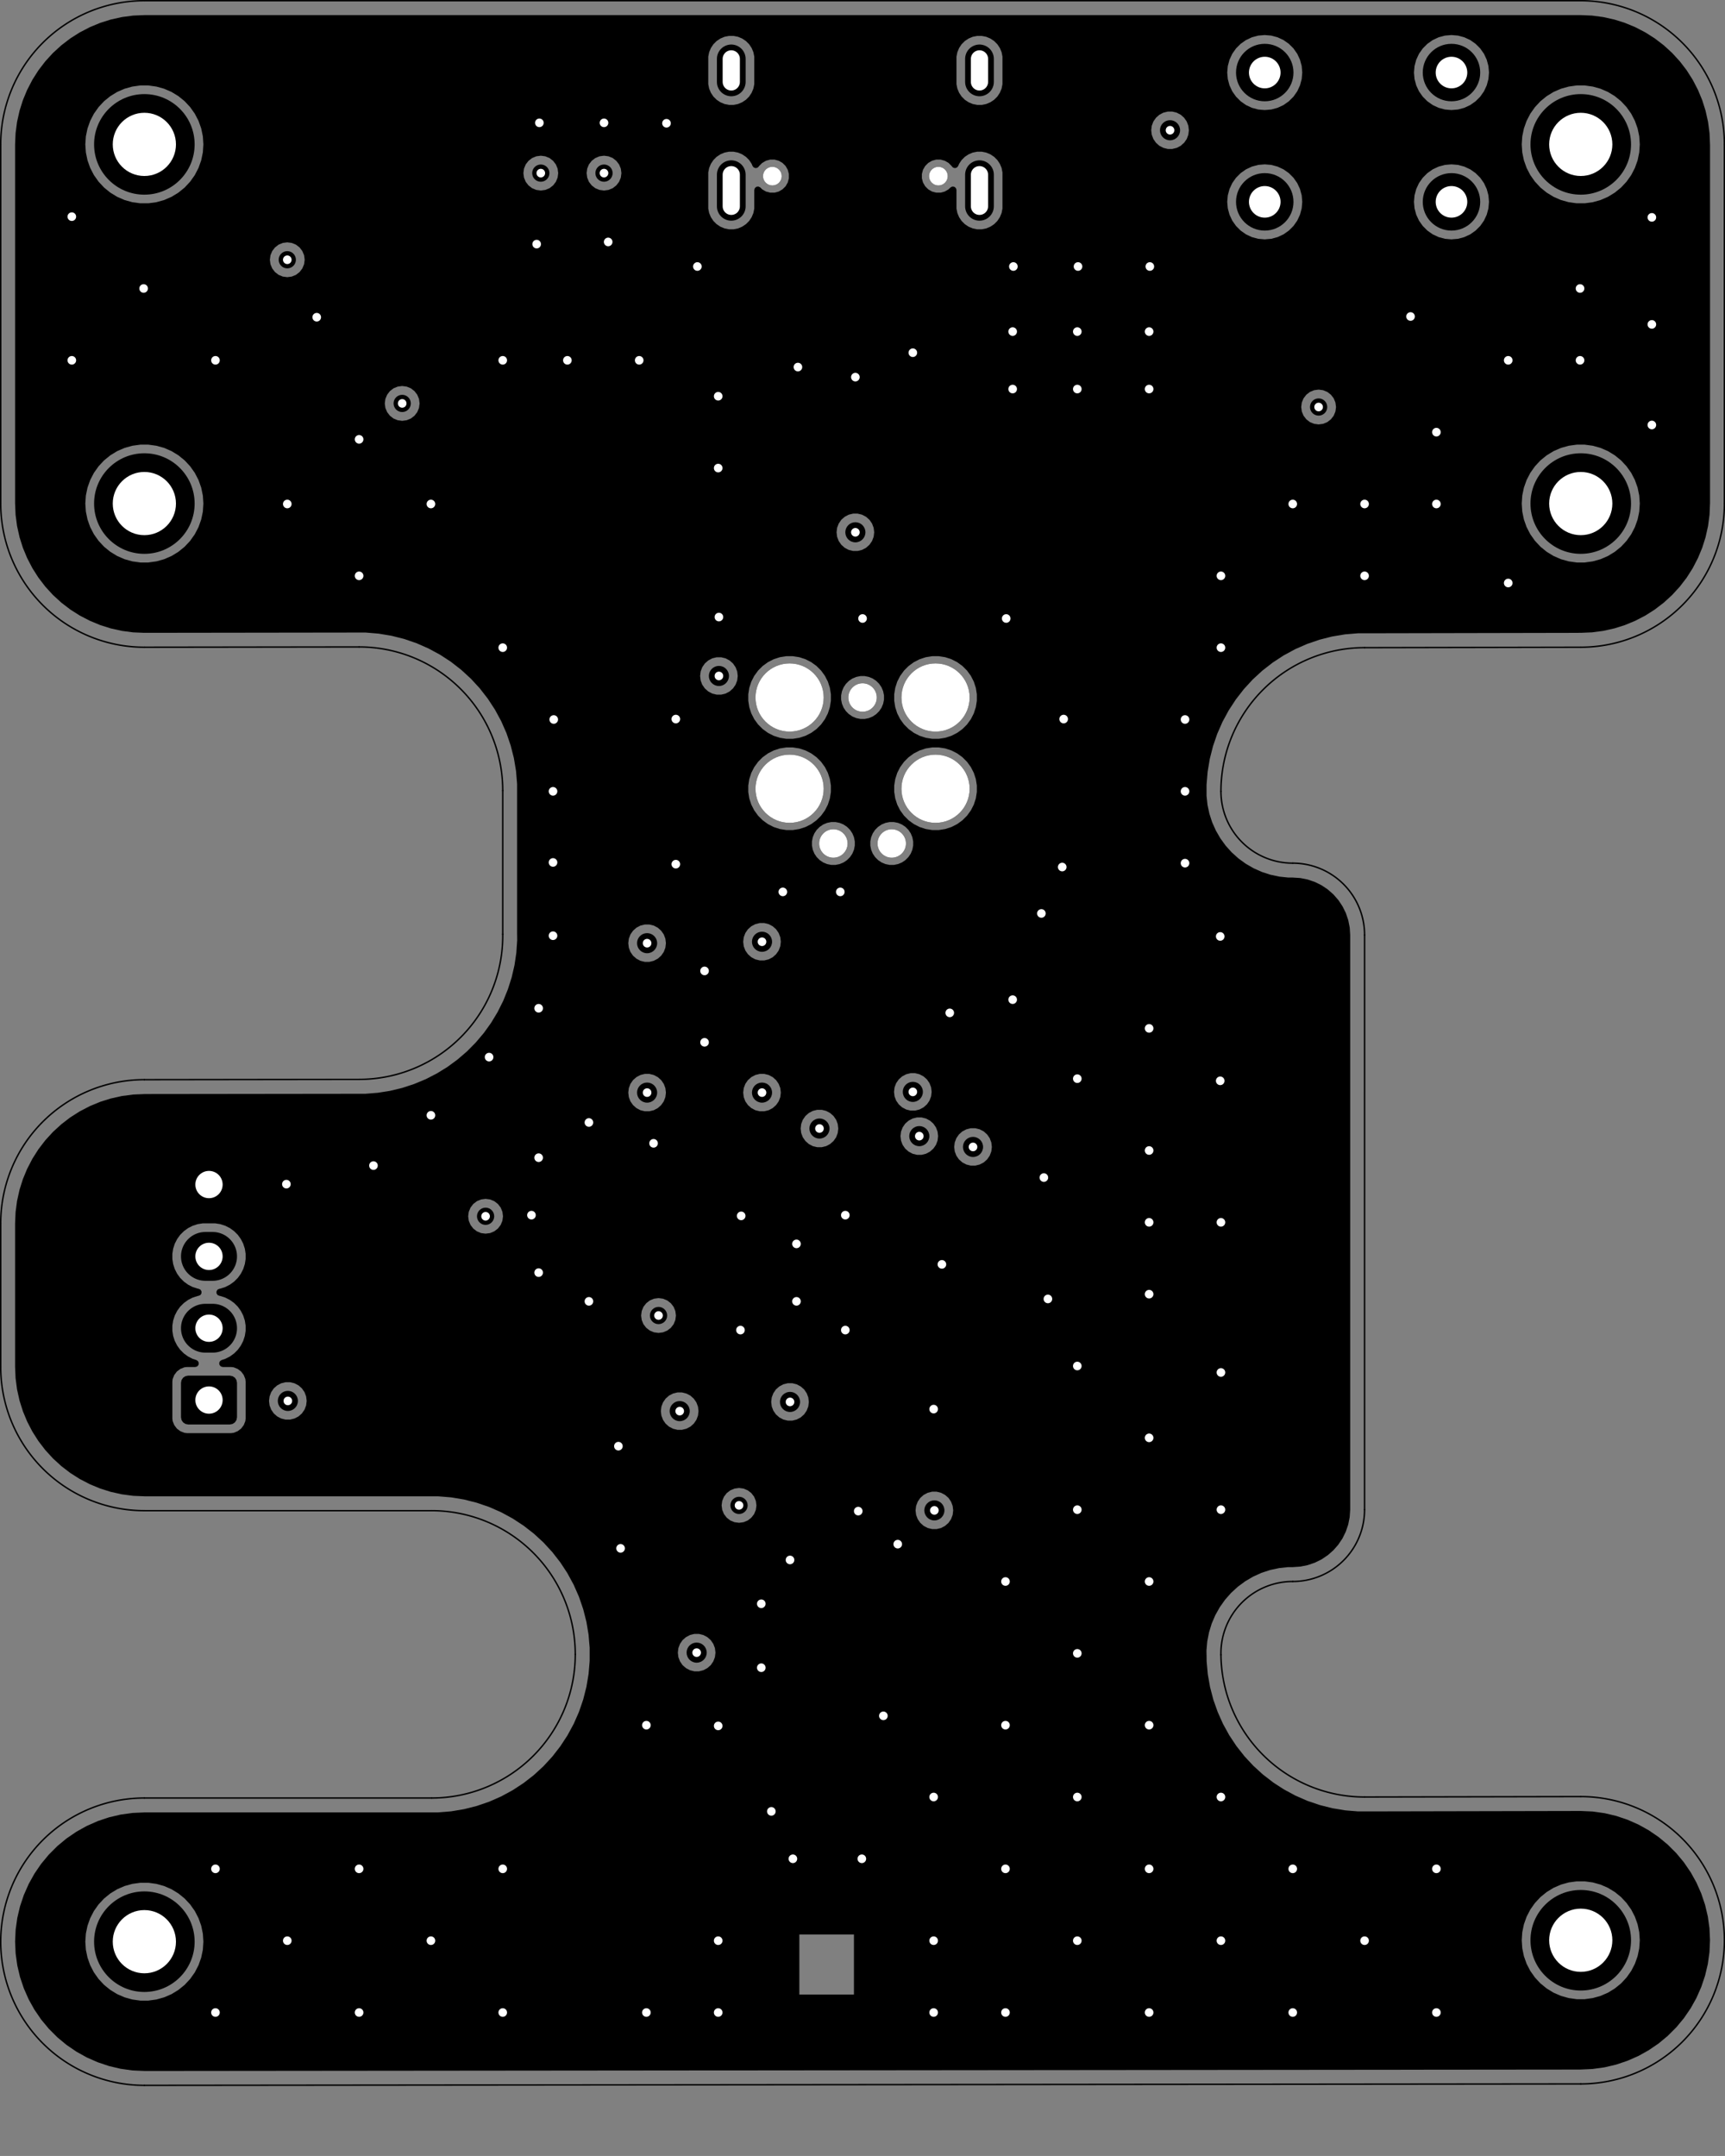 <?xml version="1.0" standalone="no"?>
 <!DOCTYPE svg PUBLIC "-//W3C//DTD SVG 1.1//EN" 
 "http://www.w3.org/Graphics/SVG/1.1/DTD/svg11.dtd"> 
<svg
  xmlns:svg="http://www.w3.org/2000/svg"
  xmlns="http://www.w3.org/2000/svg"
  xmlns:xlink="http://www.w3.org/1999/xlink"
  version="1.1"
  width="60.046mm" height="75.032mm" viewBox="0 0 60.046 75.032">
<rect x="0" y="0" width="60.046" height="75.032" fill="#808080" stroke="none"/>
<title>SVG Image created as stmbt_proj-In1_Cu.svg date 2024/10/25 19:51:45 </title>
  <desc>Image generated by PCBNEW </desc>
<g style="fill:#000000; fill-opacity:1;stroke:#000000; stroke-opacity:1;
stroke-linecap:round; stroke-linejoin:round;"
 transform="translate(0 0) scale(1 1)">
</g>
<g style="fill:none; 
stroke:#000000; stroke-width:0.05; stroke-opacity:1; 
stroke-linecap:round; stroke-linejoin:round;">
<path d="M47.5 32.54
L47.499 52.54
" />
<path d="M45 55.039 A2.499 2.499 0.0 0 0 47.499 52.54" />
<path d="M45 55.039 A2.501 2.501 0.0 0 0 42.5 57.59" />
<path d="M47.5 32.54 A2.5 2.5 0.0 0 0 45 30.04" />
<path d="M42.5 27.54 A2.5 2.5 0.0 0 0 45 30.04" />
<path d="M42.5 57.59 A5 5 0.0 0 0 47.5 62.54" />
<path d="M0.025 5.025
L0.025 17.525
" />
<path d="M5.025 72.575
L55.025 72.525
" />
<path d="M0.025 47.575 A5 5 0.0 0 0 5.025 52.575" />
<path d="M0.025 42.575
L0.025 47.575
" />
<path d="M17.5 27.515 A5 5 0.0 0 0 12.5 22.515" />
<path d="M5.025 37.575 A5 5 0.0 0 0 0.025 42.575" />
<path d="M0.025 17.525 A5 5 0.0 0 0 5.025 22.525" />
<path d="M47.5 22.54
L55.025 22.525
" />
<path d="M5.025 62.575 A5 5 0.0 0 0 5.025 72.575" />
<path d="M47.5 62.54
L55.025 62.525
" />
<path d="M60.025 5.025
L60.025 17.525
" />
<path d="M20.025 57.575 A5 5 0.0 0 0 15.025 52.575" />
<path d="M5.025 52.575
L15.025 52.575
" />
<path d="M15.025 62.575 A5 5 0.0 0 0 20.025 57.575" />
<path d="M15.025 62.575
L5.025 62.575
" />
<path d="M47.5 22.54 A5 5 0.0 0 0 42.5 27.54" />
<path d="M5.025 22.525
L12.5 22.515
" />
<path d="M12.5 37.565 A5 5 0.0 0 0 17.5 32.515" />
<path d="M5.025 0.025 A5 5 0.0 0 0 0.025 5.025" />
<path d="M60.025 5.025 A5 5 0.0 0 0 55.025 0.025" />
<path d="M5.025 0.025
L55.025 0.025
" />
<path d="M55.025 72.525 A5 5 0.0 0 0 55.025 62.525" />
<path d="M5.025 37.575
L12.5 37.565
" />
<path d="M17.5 27.515
L17.5 32.515
" />
<path d="M55.025 22.525 A5 5 0.0 0 0 60.025 17.525" />
</g>
<g style="fill:#000000; fill-opacity:1; stroke:none;">
<circle cx="5.025" cy="5.025" r="1.1" /> 
</g>
<g style="fill:#000000; fill-opacity:1; stroke:none;">
<circle cx="55.025" cy="5.025" r="1.1" /> 
</g>
<g style="fill:#000000; fill-opacity:1; stroke:none;">
<circle cx="55.025" cy="17.525" r="1.1" /> 
</g>
<g style="fill:#000000; fill-opacity:1; stroke:none;">
<circle cx="44.025" cy="2.525" r="0.55" /> 
</g>
<g style="fill:#000000; fill-opacity:1; stroke:none;">
<circle cx="50.525" cy="2.525" r="0.55" /> 
</g>
<g style="fill:#000000; fill-opacity:1; stroke:none;">
<circle cx="44.025" cy="7.025" r="0.55" /> 
</g>
<g style="fill:#000000; fill-opacity:1; stroke:none;">
<circle cx="50.525" cy="7.025" r="0.55" /> 
</g>
<g style="fill:#000000; fill-opacity:1; stroke:none;">
<circle cx="32.665" cy="6.13" r="0.325" /> 
</g>
<g style="fill:#000000; fill-opacity:1; stroke:none;">
<circle cx="26.885" cy="6.13" r="0.325" /> 
</g>
<g style="fill:none; 
stroke:#000000; stroke-width:0.6; stroke-opacity:1; 
stroke-linecap:round; stroke-linejoin:round;">
<path d="M34.095 7.18
L34.095 6.08
" />
<path d="M34.095 2.85
L34.095 2.05
" />
<path d="M25.455 7.18
L25.455 6.08
" />
<path d="M25.455 2.85
L25.455 2.05
" />
</g>
<g style="fill:#000000; fill-opacity:1; stroke:none;">
<circle cx="32.565" cy="24.275" r="1.187" /> 
</g>
<g style="fill:#000000; fill-opacity:1; stroke:none;">
<circle cx="30.025" cy="24.275" r="0.495" /> 
</g>
<g style="fill:#000000; fill-opacity:1; stroke:none;">
<circle cx="27.485" cy="24.275" r="1.187" /> 
</g>
<g style="fill:#000000; fill-opacity:1; stroke:none;">
<circle cx="32.565" cy="27.45" r="1.187" /> 
</g>
<g style="fill:#000000; fill-opacity:1; stroke:none;">
<circle cx="27.485" cy="27.45" r="1.187" /> 
</g>
<g style="fill:#000000; fill-opacity:1; stroke:none;">
<circle cx="31.041" cy="29.355" r="0.495" /> 
</g>
<g style="fill:#000000; fill-opacity:1; stroke:none;">
<circle cx="29.009" cy="29.355" r="0.495" /> 
</g>
<g style="fill:#000000; fill-opacity:1; stroke:none;">
<circle cx="7.275" cy="41.225" r="0.475" /> 
</g>
<g style="fill:#000000; fill-opacity:1; stroke:none;">
<circle cx="7.275" cy="43.725" r="0.475" /> 
</g>
<g style="fill:#000000; fill-opacity:1; stroke:none;">
<circle cx="7.275" cy="46.225" r="0.475" /> 
</g>
<g style="fill:#000000; fill-opacity:1; stroke:none;">
<circle cx="7.275" cy="48.725" r="0.475" /> 
</g>
<g style="fill:#000000; fill-opacity:1; stroke:none;">
<circle cx="55.025" cy="67.525" r="1.1" /> 
</g>
<g style="fill:#000000; fill-opacity:1; stroke:none;">
<circle cx="5.025" cy="17.525" r="1.1" /> 
</g>
<g style="fill:#000000; fill-opacity:1; stroke:none;">
<circle cx="5.025" cy="67.575" r="1.1" /> 
</g>
<g style="fill:#000000; fill-opacity:1; stroke:none;">
<circle cx="5.025" cy="5.025" r="1.75" /> 
</g>
<g style="fill:#000000; fill-opacity:1; stroke:none;">
<circle cx="55.025" cy="5.025" r="1.75" /> 
</g>
<g style="fill:#000000; fill-opacity:1; stroke:none;">
<circle cx="55.025" cy="17.525" r="1.75" /> 
</g>
<g style="fill:#000000; fill-opacity:1; stroke:none;">
<circle cx="44.025" cy="2.525" r="1" /> 
</g>
<g style="fill:#000000; fill-opacity:1; stroke:none;">
<circle cx="50.525" cy="2.525" r="1" /> 
</g>
<g style="fill:#000000; fill-opacity:1; stroke:none;">
<circle cx="44.025" cy="7.025" r="1" /> 
</g>
<g style="fill:#000000; fill-opacity:1; stroke:none;">
<circle cx="50.525" cy="7.025" r="1" /> 
</g>
<g style="fill:none; 
stroke:#000000; stroke-width:1; stroke-opacity:1; 
stroke-linecap:round; stroke-linejoin:round;">
<path d="M34.095 7.18
L34.095 6.08
" />
<path d="M34.095 2.85
L34.095 2.05
" />
<path d="M25.455 7.18
L25.455 6.08
" />
<path d="M25.455 2.85
L25.455 2.05
" />
</g>
<g style="fill:none; 
stroke:#000000; stroke-width:1.7; stroke-opacity:1; 
stroke-linecap:round; stroke-linejoin:round;">
<path d="M7.15 41.225
L7.4 41.225
" />
<path d="M7.15 43.725
L7.4 43.725
" />
<path d="M7.15 46.225
L7.4 46.225
" />
<path style="fill:#000000; fill-opacity:1; stroke:none;fill-rule:evenodd;"
d="M 6.55,49.575
6.454,49.556
6.373,49.502
6.319,49.421
6.3,49.325
6.3,48.125
6.319,48.029
6.373,47.948
6.454,47.894
6.55,47.875
8,47.875
8.096,47.894
8.177,47.948
8.231,48.029
8.25,48.125
8.25,49.325
8.231,49.421
8.177,49.502
8.096,49.556
8,49.575
Z" /> 
</g>
<g style="fill:#000000; fill-opacity:1; stroke:none;">
<circle cx="55.025" cy="67.525" r="1.75" /> 
</g>
<g style="fill:#000000; fill-opacity:1; stroke:none;">
<circle cx="5.025" cy="17.525" r="1.75" /> 
</g>
<g style="fill:#000000; fill-opacity:1; stroke:none;">
<circle cx="5.025" cy="67.575" r="1.75" /> 
</g>
<g style="fill:#000000; fill-opacity:1; stroke:none;">
<circle cx="27.5" cy="54.29" r="0.3" /> 
</g>
<g style="fill:#000000; fill-opacity:1; stroke:none;">
<circle cx="7.5" cy="70.04" r="0.3" /> 
</g>
<g style="fill:#000000; fill-opacity:1; stroke:none;">
<circle cx="7.5" cy="65.04" r="0.3" /> 
</g>
<g style="fill:#000000; fill-opacity:1; stroke:none;">
<circle cx="18.75" cy="40.29" r="0.3" /> 
</g>
<g style="fill:#000000; fill-opacity:1; stroke:none;">
<circle cx="18.5" cy="42.29" r="0.3" /> 
</g>
<g style="fill:#000000; fill-opacity:1; stroke:none;">
<circle cx="27.25" cy="31.04" r="0.3" /> 
</g>
<g style="fill:#000000; fill-opacity:1; stroke:none;">
<circle cx="36.25" cy="31.79" r="0.3" /> 
</g>
<g style="fill:#000000; fill-opacity:1; stroke:none;">
<circle cx="35.25" cy="34.79" r="0.3" /> 
</g>
<g style="fill:#000000; fill-opacity:1; stroke:none;">
<circle cx="40" cy="35.79" r="0.3" /> 
</g>
<g style="fill:#000000; fill-opacity:1; stroke:none;">
<circle cx="40" cy="42.54" r="0.3" /> 
</g>
<g style="fill:#000000; fill-opacity:1; stroke:none;">
<circle cx="37.5" cy="37.54" r="0.3" /> 
</g>
<g style="fill:#000000; fill-opacity:1; stroke:none;">
<circle cx="40" cy="45.04" r="0.3" /> 
</g>
<g style="fill:#000000; fill-opacity:1; stroke:none;">
<circle cx="37.5" cy="47.54" r="0.3" /> 
</g>
<g style="fill:#000000; fill-opacity:1; stroke:none;">
<circle cx="5" cy="10.04" r="0.3" /> 
</g>
<g style="fill:#000000; fill-opacity:1; stroke:none;">
<circle cx="2.5" cy="7.54" r="0.3" /> 
</g>
<g style="fill:#000000; fill-opacity:1; stroke:none;">
<circle cx="42.5" cy="52.54" r="0.3" /> 
</g>
<g style="fill:#000000; fill-opacity:1; stroke:none;">
<circle cx="55" cy="12.54" r="0.3" /> 
</g>
<g style="fill:#000000; fill-opacity:1; stroke:none;">
<circle cx="17.5" cy="65.04" r="0.3" /> 
</g>
<g style="fill:#000000; fill-opacity:1; stroke:none;">
<circle cx="12.5" cy="65.04" r="0.3" /> 
</g>
<g style="fill:#000000; fill-opacity:1; stroke:none;">
<circle cx="15" cy="67.54" r="0.3" /> 
</g>
<g style="fill:#000000; fill-opacity:1; stroke:none;">
<circle cx="10" cy="67.54" r="0.3" /> 
</g>
<g style="fill:#000000; fill-opacity:1; stroke:none;">
<circle cx="17.5" cy="70.04" r="0.3" /> 
</g>
<g style="fill:#000000; fill-opacity:1; stroke:none;">
<circle cx="12.5" cy="70.04" r="0.3" /> 
</g>
<g style="fill:#000000; fill-opacity:1; stroke:none;">
<circle cx="22.5" cy="70.04" r="0.3" /> 
</g>
<g style="fill:#000000; fill-opacity:1; stroke:none;">
<circle cx="47.5" cy="67.54" r="0.3" /> 
</g>
<g style="fill:#000000; fill-opacity:1; stroke:none;">
<circle cx="42.5" cy="67.54" r="0.3" /> 
</g>
<g style="fill:#000000; fill-opacity:1; stroke:none;">
<circle cx="37.5" cy="67.54" r="0.3" /> 
</g>
<g style="fill:#000000; fill-opacity:1; stroke:none;">
<circle cx="45" cy="70.04" r="0.3" /> 
</g>
<g style="fill:#000000; fill-opacity:1; stroke:none;">
<circle cx="25" cy="16.29" r="0.3" /> 
</g>
<g style="fill:#000000; fill-opacity:1; stroke:none;">
<circle cx="25" cy="13.79" r="0.3" /> 
</g>
<g style="fill:#000000; fill-opacity:1; stroke:none;">
<circle cx="57.5" cy="11.29" r="0.3" /> 
</g>
<g style="fill:#000000; fill-opacity:1; stroke:none;">
<circle cx="50" cy="17.54" r="0.3" /> 
</g>
<g style="fill:#000000; fill-opacity:1; stroke:none;">
<circle cx="52.5" cy="20.29" r="0.3" /> 
</g>
<g style="fill:#000000; fill-opacity:1; stroke:none;">
<circle cx="12.5" cy="20.04" r="0.3" /> 
</g>
<g style="fill:#000000; fill-opacity:1; stroke:none;">
<circle cx="47.5" cy="20.04" r="0.3" /> 
</g>
<g style="fill:#000000; fill-opacity:1; stroke:none;">
<circle cx="42.5" cy="22.54" r="0.3" /> 
</g>
<g style="fill:#000000; fill-opacity:1; stroke:none;">
<circle cx="42.5" cy="20.04" r="0.3" /> 
</g>
<g style="fill:#000000; fill-opacity:1; stroke:none;">
<circle cx="55" cy="10.04" r="0.3" /> 
</g>
<g style="fill:#000000; fill-opacity:1; stroke:none;">
<circle cx="52.5" cy="12.54" r="0.3" /> 
</g>
<g style="fill:#000000; fill-opacity:1; stroke:none;">
<circle cx="50" cy="15.04" r="0.3" /> 
</g>
<g style="fill:#000000; fill-opacity:1; stroke:none;">
<circle cx="47.5" cy="17.54" r="0.3" /> 
</g>
<g style="fill:#000000; fill-opacity:1; stroke:none;">
<circle cx="45" cy="17.54" r="0.3" /> 
</g>
<g style="fill:#000000; fill-opacity:1; stroke:none;">
<circle cx="12.5" cy="15.29" r="0.3" /> 
</g>
<g style="fill:#000000; fill-opacity:1; stroke:none;">
<circle cx="10" cy="17.54" r="0.3" /> 
</g>
<g style="fill:#000000; fill-opacity:1; stroke:none;">
<circle cx="15" cy="17.54" r="0.3" /> 
</g>
<g style="fill:#000000; fill-opacity:1; stroke:none;">
<circle cx="17.5" cy="12.54" r="0.3" /> 
</g>
<g style="fill:#000000; fill-opacity:1; stroke:none;">
<circle cx="22.25" cy="12.54" r="0.3" /> 
</g>
<g style="fill:#000000; fill-opacity:1; stroke:none;">
<circle cx="19.75" cy="12.54" r="0.3" /> 
</g>
<g style="fill:#000000; fill-opacity:1; stroke:none;">
<circle cx="35.25" cy="13.54" r="0.3" /> 
</g>
<g style="fill:#000000; fill-opacity:1; stroke:none;">
<circle cx="40" cy="13.54" r="0.3" /> 
</g>
<g style="fill:#000000; fill-opacity:1; stroke:none;">
<circle cx="37.5" cy="13.54" r="0.3" /> 
</g>
<g style="fill:#000000; fill-opacity:1; stroke:none;">
<circle cx="35.25" cy="11.54" r="0.3" /> 
</g>
<g style="fill:#000000; fill-opacity:1; stroke:none;">
<circle cx="40" cy="11.54" r="0.3" /> 
</g>
<g style="fill:#000000; fill-opacity:1; stroke:none;">
<circle cx="37.5" cy="11.54" r="0.3" /> 
</g>
<g style="fill:#000000; fill-opacity:1; stroke:none;">
<circle cx="50" cy="65.04" r="0.3" /> 
</g>
<g style="fill:#000000; fill-opacity:1; stroke:none;">
<circle cx="42.5" cy="62.54" r="0.3" /> 
</g>
<g style="fill:#000000; fill-opacity:1; stroke:none;">
<circle cx="35" cy="65.04" r="0.3" /> 
</g>
<g style="fill:#000000; fill-opacity:1; stroke:none;">
<circle cx="32.5" cy="62.54" r="0.3" /> 
</g>
<g style="fill:#000000; fill-opacity:1; stroke:none;">
<circle cx="35" cy="60.04" r="0.3" /> 
</g>
<g style="fill:#000000; fill-opacity:1; stroke:none;">
<circle cx="45" cy="65.04" r="0.3" /> 
</g>
<g style="fill:#000000; fill-opacity:1; stroke:none;">
<circle cx="40" cy="60.04" r="0.3" /> 
</g>
<g style="fill:#000000; fill-opacity:1; stroke:none;">
<circle cx="35" cy="70.04" r="0.3" /> 
</g>
<g style="fill:#000000; fill-opacity:1; stroke:none;">
<circle cx="50" cy="70.04" r="0.3" /> 
</g>
<g style="fill:#000000; fill-opacity:1; stroke:none;">
<circle cx="40" cy="70.04" r="0.3" /> 
</g>
<g style="fill:#000000; fill-opacity:1; stroke:none;">
<circle cx="40" cy="65.04" r="0.3" /> 
</g>
<g style="fill:#000000; fill-opacity:1; stroke:none;">
<circle cx="37.5" cy="62.54" r="0.3" /> 
</g>
<g style="fill:#000000; fill-opacity:1; stroke:none;">
<circle cx="35" cy="55.04" r="0.3" /> 
</g>
<g style="fill:#000000; fill-opacity:1; stroke:none;">
<circle cx="37.5" cy="57.54" r="0.3" /> 
</g>
<g style="fill:#000000; fill-opacity:1; stroke:none;">
<circle cx="40" cy="55.04" r="0.3" /> 
</g>
<g style="fill:#000000; fill-opacity:1; stroke:none;">
<circle cx="10" cy="9.04" r="0.3" /> 
</g>
<g style="fill:#000000; fill-opacity:1; stroke:none;">
<circle cx="13" cy="40.565" r="0.3" /> 
</g>
<g style="fill:#000000; fill-opacity:1; stroke:none;">
<circle cx="17.025" cy="36.79" r="0.3" /> 
</g>
<g style="fill:#000000; fill-opacity:1; stroke:none;">
<circle cx="15" cy="38.815" r="0.3" /> 
</g>
<g style="fill:#000000; fill-opacity:1; stroke:none;">
<circle cx="17.5" cy="22.54" r="0.3" /> 
</g>
<g style="fill:#000000; fill-opacity:1; stroke:none;">
<circle cx="19.25" cy="30.015" r="0.3" /> 
</g>
<g style="fill:#000000; fill-opacity:1; stroke:none;">
<circle cx="19.25" cy="32.565" r="0.3" /> 
</g>
<g style="fill:#000000; fill-opacity:1; stroke:none;">
<circle cx="18.75" cy="35.09" r="0.3" /> 
</g>
<g style="fill:#000000; fill-opacity:1; stroke:none;">
<circle cx="19.275" cy="25.04" r="0.3" /> 
</g>
<g style="fill:#000000; fill-opacity:1; stroke:none;">
<circle cx="19.25" cy="27.54" r="0.3" /> 
</g>
<g style="fill:#000000; fill-opacity:1; stroke:none;">
<circle cx="40" cy="50.04" r="0.3" /> 
</g>
<g style="fill:#000000; fill-opacity:1; stroke:none;">
<circle cx="42.5" cy="42.54" r="0.3" /> 
</g>
<g style="fill:#000000; fill-opacity:1; stroke:none;">
<circle cx="40" cy="40.04" r="0.3" /> 
</g>
<g style="fill:#000000; fill-opacity:1; stroke:none;">
<circle cx="42.5" cy="47.765" r="0.3" /> 
</g>
<g style="fill:#000000; fill-opacity:1; stroke:none;">
<circle cx="37.5" cy="52.54" r="0.3" /> 
</g>
<g style="fill:#000000; fill-opacity:1; stroke:none;">
<circle cx="42.475" cy="37.615" r="0.3" /> 
</g>
<g style="fill:#000000; fill-opacity:1; stroke:none;">
<circle cx="42.475" cy="32.59" r="0.3" /> 
</g>
<g style="fill:#000000; fill-opacity:1; stroke:none;">
<circle cx="41.25" cy="30.04" r="0.3" /> 
</g>
<g style="fill:#000000; fill-opacity:1; stroke:none;">
<circle cx="41.25" cy="25.04" r="0.3" /> 
</g>
<g style="fill:#000000; fill-opacity:1; stroke:none;">
<circle cx="41.25" cy="27.54" r="0.3" /> 
</g>
<g style="fill:#000000; fill-opacity:1; stroke:none;">
<circle cx="57.5" cy="7.565" r="0.3" /> 
</g>
<g style="fill:#000000; fill-opacity:1; stroke:none;">
<circle cx="57.5" cy="14.79" r="0.3" /> 
</g>
<g style="fill:#000000; fill-opacity:1; stroke:none;">
<circle cx="2.5" cy="12.54" r="0.3" /> 
</g>
<g style="fill:#000000; fill-opacity:1; stroke:none;">
<circle cx="32" cy="39.54" r="0.35" /> 
</g>
<g style="fill:#000000; fill-opacity:1; stroke:none;">
<circle cx="23.2" cy="4.29" r="0.3" /> 
</g>
<g style="fill:#000000; fill-opacity:1; stroke:none;">
<circle cx="27.5" cy="48.79" r="0.35" /> 
</g>
<g style="fill:#000000; fill-opacity:1; stroke:none;">
<circle cx="25" cy="70.04" r="0.3" /> 
</g>
<g style="fill:#000000; fill-opacity:1; stroke:none;">
<circle cx="25" cy="67.54" r="0.3" /> 
</g>
<g style="fill:#000000; fill-opacity:1; stroke:none;">
<circle cx="32.5" cy="70.04" r="0.3" /> 
</g>
<g style="fill:#000000; fill-opacity:1; stroke:none;">
<circle cx="32.5" cy="67.54" r="0.3" /> 
</g>
<g style="fill:#000000; fill-opacity:1; stroke:none;">
<circle cx="27.6" cy="64.69" r="0.3" /> 
</g>
<g style="fill:#000000; fill-opacity:1; stroke:none;">
<circle cx="30" cy="64.69" r="0.3" /> 
</g>
<g style="fill:#000000; fill-opacity:1; stroke:none;">
<circle cx="30.75" cy="59.715" r="0.3" /> 
</g>
<g style="fill:#000000; fill-opacity:1; stroke:none;">
<circle cx="26.85" cy="63.04" r="0.3" /> 
</g>
<g style="fill:#000000; fill-opacity:1; stroke:none;">
<circle cx="27.725" cy="45.29" r="0.35" /> 
</g>
<g style="fill:#000000; fill-opacity:1; stroke:none;">
<circle cx="29.425" cy="46.29" r="0.35" /> 
</g>
<g style="fill:#000000; fill-opacity:1; stroke:none;">
<circle cx="25.775" cy="46.29" r="0.35" /> 
</g>
<g style="fill:#000000; fill-opacity:1; stroke:none;">
<circle cx="29.425" cy="42.29" r="0.35" /> 
</g>
<g style="fill:#000000; fill-opacity:1; stroke:none;">
<circle cx="25.8" cy="42.315" r="0.35" /> 
</g>
<g style="fill:#000000; fill-opacity:1; stroke:none;">
<circle cx="27.725" cy="43.29" r="0.35" /> 
</g>
<g style="fill:#000000; fill-opacity:1; stroke:none;">
<circle cx="20.5" cy="39.065" r="0.3" /> 
</g>
<g style="fill:#000000; fill-opacity:1; stroke:none;">
<circle cx="22.75" cy="39.79" r="0.3" /> 
</g>
<g style="fill:#000000; fill-opacity:1; stroke:none;">
<circle cx="45.9" cy="14.165" r="0.3" /> 
</g>
<g style="fill:#000000; fill-opacity:1; stroke:none;">
<circle cx="32.5" cy="49.04" r="0.3" /> 
</g>
<g style="fill:#000000; fill-opacity:1; stroke:none;">
<circle cx="24.25" cy="57.515" r="0.35" /> 
</g>
<g style="fill:#000000; fill-opacity:1; stroke:none;">
<circle cx="22.5" cy="60.04" r="0.3" /> 
</g>
<g style="fill:#000000; fill-opacity:1; stroke:none;">
<circle cx="25" cy="60.065" r="0.3" /> 
</g>
<g style="fill:#000000; fill-opacity:1; stroke:none;">
<circle cx="26.5" cy="58.04" r="0.3" /> 
</g>
<g style="fill:#000000; fill-opacity:1; stroke:none;">
<circle cx="26.5" cy="55.815" r="0.3" /> 
</g>
<g style="fill:#000000; fill-opacity:1; stroke:none;">
<circle cx="14" cy="14.04" r="0.3" /> 
</g>
<g style="fill:#000000; fill-opacity:1; stroke:none;">
<circle cx="25.725" cy="52.391" r="0.3" /> 
</g>
<g style="fill:#000000; fill-opacity:1; stroke:none;">
<circle cx="49.1" cy="11.015" r="0.3" /> 
</g>
<g style="fill:#000000; fill-opacity:1; stroke:none;">
<circle cx="11.025" cy="11.04" r="0.3" /> 
</g>
<g style="fill:#000000; fill-opacity:1; stroke:none;">
<circle cx="32.525" cy="52.565" r="0.35" /> 
</g>
<g style="fill:#000000; fill-opacity:1; stroke:none;">
<circle cx="31.25" cy="53.74" r="0.3" /> 
</g>
<g style="fill:#000000; fill-opacity:1; stroke:none;">
<circle cx="29.875" cy="52.59" r="0.3" /> 
</g>
<g style="fill:#000000; fill-opacity:1; stroke:none;">
<circle cx="33.87" cy="39.916" r="0.35" /> 
</g>
<g style="fill:#000000; fill-opacity:1; stroke:none;">
<circle cx="36.336" cy="40.982" r="0.3" /> 
</g>
<g style="fill:#000000; fill-opacity:1; stroke:none;">
<circle cx="21.602" cy="53.886" r="0.3" /> 
</g>
<g style="fill:#000000; fill-opacity:1; stroke:none;">
<circle cx="21.526" cy="50.33" r="0.3" /> 
</g>
<g style="fill:#000000; fill-opacity:1; stroke:none;">
<circle cx="10.02" cy="48.755" r="0.35" /> 
</g>
<g style="fill:#000000; fill-opacity:1; stroke:none;">
<circle cx="9.969" cy="41.211" r="0.3" /> 
</g>
<g style="fill:#000000; fill-opacity:1; stroke:none;">
<circle cx="36.477" cy="45.206" r="0.3" /> 
</g>
<g style="fill:#000000; fill-opacity:1; stroke:none;">
<circle cx="32.787" cy="44.003" r="0.35" /> 
</g>
<g style="fill:#000000; fill-opacity:1; stroke:none;">
<circle cx="23.66" cy="49.11" r="0.35" /> 
</g>
<g style="fill:#000000; fill-opacity:1; stroke:none;">
<circle cx="22.923" cy="45.783" r="0.3" /> 
</g>
<g style="fill:#000000; fill-opacity:1; stroke:none;">
<circle cx="16.903" cy="42.329" r="0.3" /> 
</g>
<g style="fill:#000000; fill-opacity:1; stroke:none;">
<circle cx="40.728" cy="4.533" r="0.35" /> 
</g>
<g style="fill:#000000; fill-opacity:1; stroke:none;">
<circle cx="40.025" cy="9.275" r="0.3" /> 
</g>
<g style="fill:#000000; fill-opacity:1; stroke:none;">
<circle cx="37.525" cy="9.275" r="0.3" /> 
</g>
<g style="fill:#000000; fill-opacity:1; stroke:none;">
<circle cx="21.17" cy="8.42" r="0.3" /> 
</g>
<g style="fill:#000000; fill-opacity:1; stroke:none;">
<circle cx="18.681" cy="8.496" r="0.3" /> 
</g>
<g style="fill:#000000; fill-opacity:1; stroke:none;">
<circle cx="35.275" cy="9.275" r="0.3" /> 
</g>
<g style="fill:#000000; fill-opacity:1; stroke:none;">
<circle cx="21.025" cy="4.275" r="0.3" /> 
</g>
<g style="fill:#000000; fill-opacity:1; stroke:none;">
<circle cx="29.775" cy="18.525" r="0.35" /> 
</g>
<g style="fill:#000000; fill-opacity:1; stroke:none;">
<circle cx="20.5" cy="45.29" r="0.3" /> 
</g>
<g style="fill:#000000; fill-opacity:1; stroke:none;">
<circle cx="18.75" cy="44.29" r="0.3" /> 
</g>
<g style="fill:#000000; fill-opacity:1; stroke:none;">
<circle cx="31.775" cy="38" r="0.35" /> 
</g>
<g style="fill:#000000; fill-opacity:1; stroke:none;">
<circle cx="33.06" cy="35.25" r="0.3" /> 
</g>
<g style="fill:#000000; fill-opacity:1; stroke:none;">
<circle cx="28.525" cy="39.275" r="0.35" /> 
</g>
<g style="fill:#000000; fill-opacity:1; stroke:none;">
<circle cx="25.025" cy="23.525" r="0.35" /> 
</g>
<g style="fill:#000000; fill-opacity:1; stroke:none;">
<circle cx="24.525" cy="36.275" r="0.3" /> 
</g>
<g style="fill:#000000; fill-opacity:1; stroke:none;">
<circle cx="24.525" cy="33.79" r="0.3" /> 
</g>
<g style="fill:#000000; fill-opacity:1; stroke:none;">
<circle cx="26.525" cy="38.025" r="0.35" /> 
</g>
<g style="fill:#000000; fill-opacity:1; stroke:none;">
<circle cx="22.525" cy="38.025" r="0.35" /> 
</g>
<g style="fill:#000000; fill-opacity:1; stroke:none;">
<circle cx="22.525" cy="32.825" r="0.35" /> 
</g>
<g style="fill:#000000; fill-opacity:1; stroke:none;">
<circle cx="26.525" cy="32.775" r="0.35" /> 
</g>
<g style="fill:#000000; fill-opacity:1; stroke:none;">
<circle cx="29.775" cy="13.125" r="0.3" /> 
</g>
<g style="fill:#000000; fill-opacity:1; stroke:none;">
<circle cx="23.525" cy="30.075" r="0.3" /> 
</g>
<g style="fill:#000000; fill-opacity:1; stroke:none;">
<circle cx="23.525" cy="25.025" r="0.3" /> 
</g>
<g style="fill:#000000; fill-opacity:1; stroke:none;">
<circle cx="36.975" cy="30.175" r="0.3" /> 
</g>
<g style="fill:#000000; fill-opacity:1; stroke:none;">
<circle cx="37.025" cy="25.025" r="0.3" /> 
</g>
<g style="fill:#000000; fill-opacity:1; stroke:none;">
<circle cx="35.025" cy="21.525" r="0.3" /> 
</g>
<g style="fill:#000000; fill-opacity:1; stroke:none;">
<circle cx="30.025" cy="21.525" r="0.3" /> 
</g>
<g style="fill:#000000; fill-opacity:1; stroke:none;">
<circle cx="25.025" cy="21.475" r="0.3" /> 
</g>
<g style="fill:#000000; fill-opacity:1; stroke:none;">
<circle cx="21.025" cy="6.025" r="0.3" /> 
</g>
<g style="fill:#000000; fill-opacity:1; stroke:none;">
<circle cx="18.825" cy="6.025" r="0.3" /> 
</g>
<g style="fill:#000000; fill-opacity:1; stroke:none;">
<circle cx="29.25" cy="31.04" r="0.3" /> 
</g>
<g style="fill:#000000; fill-opacity:1; stroke:none;">
<circle cx="24.275" cy="9.275" r="0.3" /> 
</g>
<g style="fill:#000000; fill-opacity:1; stroke:none;">
<circle cx="31.775" cy="12.275" r="0.3" /> 
</g>
<g style="fill:#000000; fill-opacity:1; stroke:none;">
<circle cx="18.775" cy="4.275" r="0.3" /> 
</g>
<g style="fill:#000000; fill-opacity:1; stroke:none;">
<circle cx="27.775" cy="12.775" r="0.3" /> 
</g>
<g style="fill:#000000; fill-opacity:1; stroke:none;">
<circle cx="7.5" cy="12.54" r="0.3" /> 
<path style="fill:#000000; fill-opacity:1; stroke:none;fill-rule:evenodd;"
d="M 55.028,0.526
55.412,0.542
55.422,0.543
55.801,0.593
55.812,0.595
56.184,0.678
56.195,0.68
56.559,0.795
56.569,0.799
56.922,0.945
56.931,0.95
57.27,1.126
57.279,1.131
57.601,1.336
57.61,1.343
57.913,1.575
57.921,1.582
58.203,1.84
58.21,1.847
58.468,2.129
58.475,2.137
58.708,2.44
58.714,2.449
58.919,2.771
58.924,2.78
59.1,3.119
59.105,3.128
59.251,3.481
59.255,3.491
59.37,3.855
59.372,3.866
59.455,4.238
59.457,4.249
59.507,4.628
59.508,4.638
59.524,5.022
59.525,5.028
59.525,17.522
59.524,17.528
59.508,17.912
59.507,17.922
59.457,18.301
59.455,18.312
59.372,18.684
59.37,18.695
59.255,19.059
59.251,19.069
59.105,19.422
59.1,19.431
58.924,19.77
58.919,19.779
58.714,20.101
58.708,20.11
58.475,20.413
58.468,20.421
58.21,20.703
58.203,20.71
57.921,20.968
57.913,20.975
57.61,21.207
57.601,21.214
57.279,21.419
57.27,21.424
56.931,21.6
56.922,21.605
56.569,21.751
56.559,21.755
56.195,21.87
56.184,21.872
55.812,21.955
55.801,21.957
55.422,22.007
55.412,22.008
55.257,22.014
55.028,22.024
55.028,22.024
55.022,22.024
54.952,22.024
54.95,22.025
47.499,22.04
47.273,22.04
46.819,22.077
46.819,22.077
46.37,22.152
46.37,22.152
46.212,22.192
45.929,22.264
45.929,22.264
45.929,22.264
45.499,22.411
45.082,22.594
45.082,22.594
44.682,22.811
44.301,23.06
43.942,23.339
43.607,23.647
43.299,23.982
43.02,24.341
42.771,24.722
42.554,25.122
42.554,25.122
42.371,25.539
42.224,25.969
42.224,25.969
42.224,25.969
42.204,26.047
42.112,26.41
42.112,26.41
42.037,26.859
42.037,26.859
41.999,27.312
41.999,27.312
41.999,27.474
41.999,27.54
41.999,27.697
42.032,28.01
42.032,28.01
42.098,28.318
42.098,28.318
42.098,28.318
42.195,28.617
42.223,28.68
42.323,28.904
42.323,28.904
42.48,29.176
42.48,29.176
42.665,29.431
42.665,29.431
42.701,29.471
42.875,29.665
42.924,29.708
43.109,29.875
43.109,29.875
43.364,30.06
43.364,30.06
43.636,30.217
43.636,30.217
43.636,30.217
43.923,30.345
44.222,30.442
44.222,30.442
44.222,30.442
44.265,30.451
44.53,30.508
44.843,30.541
44.934,30.541
44.996,30.541
45.004,30.541
45.253,30.557
45.269,30.559
45.476,30.6
45.51,30.607
45.525,30.611
45.695,30.669
45.758,30.69
45.773,30.696
45.982,30.799
45.992,30.805
46.007,30.813
46.211,30.949
46.223,30.959
46.408,31.121
46.419,31.132
46.581,31.317
46.591,31.329
46.727,31.534
46.735,31.547
46.844,31.767
46.85,31.782
46.929,32.015
46.933,32.031
46.981,32.271
46.983,32.287
46.999,32.536
46.999,32.544
46.999,52.468
46.999,52.468
46.999,52.536
46.999,52.544
46.982,52.793
46.98,52.809
46.932,53.049
46.928,53.065
46.849,53.297
46.843,53.312
46.735,53.532
46.727,53.546
46.59,53.75
46.581,53.763
46.419,53.947
46.407,53.959
46.223,54.121
46.21,54.13
46.006,54.267
45.992,54.275
45.772,54.383
45.757,54.389
45.525,54.468
45.509,54.472
45.269,54.52
45.253,54.522
45.004,54.539
44.996,54.539
44.995,54.539
44.841,54.539
44.841,54.539
44.524,54.573
44.524,54.573
44.212,54.64
44.212,54.64
44.212,54.64
44.212,54.64
44.138,54.664
43.91,54.739
43.62,54.87
43.62,54.87
43.345,55.032
43.345,55.032
43.089,55.221
42.854,55.436
42.854,55.436
42.643,55.675
42.643,55.675
42.459,55.935
42.303,56.213
42.178,56.506
42.178,56.506
42.085,56.811
42.024,57.123
41.996,57.441
41.996,57.441
41.999,57.597
42,57.598
42.002,57.821
42.043,58.271
42.122,58.717
42.122,58.717
42.236,59.154
42.236,59.154
42.387,59.58
42.571,59.993
42.571,59.993
42.789,60.389
42.789,60.389
43.039,60.766
43.217,60.992
43.319,61.121
43.448,61.261
43.627,61.452
43.961,61.757
43.961,61.757
43.961,61.757
44.319,62.033
44.319,62.033
44.319,62.033
44.382,62.075
44.698,62.279
44.758,62.311
45.096,62.493
45.096,62.493
45.096,62.493
45.511,62.674
45.939,62.819
46.377,62.93
46.377,62.93
46.377,62.93
46.604,62.967
46.823,63.004
47.274,63.041
47.426,63.041
47.428,63.041
47.435,63.041
47.435,63.041
47.5,63.041
47.5,63.041
47.573,63.041
47.575,63.041
55.022,63.026
55.028,63.026
55.434,63.044
55.446,63.045
55.846,63.101
55.857,63.103
56.251,63.196
56.262,63.199
56.645,63.328
56.656,63.332
57.025,63.495
57.036,63.5
57.273,63.632
57.389,63.697
57.398,63.703
57.732,63.931
57.741,63.938
57.836,64.017
58.052,64.196
58.06,64.204
58.346,64.49
58.354,64.498
58.612,64.809
58.619,64.818
58.847,65.152
58.853,65.161
58.881,65.211
59.049,65.513
59.05,65.514
59.055,65.525
59.218,65.894
59.222,65.905
59.351,66.288
59.354,66.299
59.447,66.693
59.449,66.704
59.505,67.104
59.506,67.116
59.524,67.519
59.524,67.531
59.506,67.934
59.505,67.946
59.449,68.346
59.447,68.357
59.354,68.751
59.351,68.762
59.222,69.145
59.218,69.156
59.055,69.525
59.05,69.536
58.853,69.889
58.847,69.898
58.619,70.232
58.612,70.241
58.354,70.552
58.346,70.56
58.06,70.846
58.052,70.854
57.741,71.112
57.732,71.119
57.398,71.347
57.389,71.353
57.036,71.55
57.025,71.555
56.656,71.718
56.645,71.722
56.262,71.851
56.251,71.854
55.857,71.947
55.846,71.949
55.446,72.004
55.434,72.006
55.028,72.024
55.022,72.025
54.952,72.025
54.951,72.025
5.028,72.075
5.022,72.074
4.616,72.056
4.604,72.055
4.204,71.999
4.193,71.997
3.799,71.904
3.788,71.901
3.607,71.84
3.405,71.772
3.394,71.768
3.025,71.605
3.014,71.6
2.9,71.536
2.661,71.403
2.652,71.397
2.318,71.169
2.309,71.162
1.998,70.904
1.99,70.896
1.704,70.61
1.696,70.602
1.662,70.56
1.438,70.291
1.431,70.282
1.403,70.241
1.203,69.948
1.197,69.939
1.153,69.86
1,69.586
0.995,69.575
0.832,69.206
0.828,69.195
0.699,68.812
0.696,68.801
0.603,68.407
0.601,68.396
0.545,67.996
0.544,67.984
0.542,67.94
0.526,67.581
0.526,67.575
2.97,67.575
2.989,67.855
2.989,67.855
3.046,68.129
3.046,68.129
3.14,68.394
3.14,68.394
3.269,68.643
3.431,68.872
3.431,68.872
3.431,68.872
3.575,69.027
3.622,69.077
3.84,69.254
3.84,69.254
3.84,69.254
4.079,69.4
4.222,69.462
4.337,69.512
4.607,69.587
4.851,69.621
4.885,69.626
4.885,69.626
5.165,69.626
5.195,69.621
5.443,69.587
5.713,69.512
5.936,69.415
27.825,69.415
29.725,69.415
29.725,69.415
29.725,67.525
52.97,67.525
52.989,67.805
52.989,67.805
53.046,68.079
53.046,68.079
53.14,68.344
53.14,68.344
53.269,68.593
53.431,68.822
53.431,68.822
53.431,68.822
53.477,68.872
53.622,69.027
53.84,69.204
53.84,69.204
53.84,69.204
54.079,69.35
54.229,69.415
54.337,69.462
54.607,69.537
54.851,69.571
54.885,69.576
54.885,69.576
55.165,69.576
55.195,69.571
55.443,69.537
55.713,69.462
55.971,69.35
56.21,69.204
56.428,69.027
56.619,68.822
56.781,68.593
56.91,68.344
57.004,68.079
57.004,68.079
57.004,68.079
57.051,67.855
57.061,67.805
57.08,67.525
57.061,67.245
57.034,67.116
57.004,66.971
57.004,66.971
56.979,66.899
56.91,66.706
56.781,66.457
56.619,66.228
56.619,66.228
56.428,66.023
56.272,65.896
56.21,65.846
56.21,65.846
56.21,65.846
55.971,65.7
55.713,65.588
55.443,65.513
55.443,65.513
55.443,65.513
55.304,65.494
55.165,65.475
55.165,65.475
54.885,65.475
54.885,65.475
54.607,65.513
54.607,65.513
54.337,65.588
54.079,65.7
53.84,65.846
53.622,66.023
53.431,66.228
53.431,66.228
53.431,66.228
53.431,66.228
53.395,66.278
53.269,66.457
53.14,66.706
53.046,66.971
53.046,66.971
52.989,67.245
52.989,67.245
52.97,67.525
29.725,67.525
29.725,67.325
27.825,67.325
27.825,67.325
27.825,69.415
5.936,69.415
5.971,69.4
6.21,69.254
6.428,69.077
6.619,68.872
6.781,68.643
6.91,68.394
7.004,68.129
7.004,68.129
7.004,68.129
7.034,67.984
7.061,67.855
7.08,67.575
7.061,67.295
7.034,67.166
7.004,67.02
7.004,67.02
6.979,66.949
6.91,66.756
6.781,66.507
6.619,66.278
6.619,66.278
6.428,66.073
6.21,65.896
5.971,65.75
5.713,65.638
5.443,65.563
5.443,65.563
5.443,65.563
5.166,65.525
5.165,65.525
5.165,65.525
4.885,65.525
4.885,65.525
4.607,65.563
4.607,65.563
4.337,65.638
4.079,65.75
3.84,65.896
3.622,66.073
3.431,66.278
3.431,66.278
3.431,66.278
3.431,66.278
3.388,66.338
3.269,66.507
3.14,66.756
3.046,67.02
3.046,67.02
2.989,67.295
2.989,67.295
2.97,67.575
0.526,67.575
0.526,67.569
0.544,67.166
0.545,67.154
0.564,67.02
0.601,66.754
0.603,66.743
0.696,66.349
0.699,66.338
0.828,65.955
0.832,65.944
0.995,65.575
1,65.564
1.197,65.211
1.203,65.202
1.23,65.161
1.431,64.868
1.438,64.859
1.696,64.548
1.704,64.54
1.99,64.254
1.998,64.246
2.309,63.988
2.318,63.981
2.652,63.753
2.661,63.747
3.014,63.55
3.025,63.545
3.394,63.382
3.405,63.377
3.788,63.249
3.799,63.246
4.193,63.153
4.204,63.151
4.604,63.096
4.616,63.094
5.022,63.076
5.028,63.075
15.252,63.075
15.252,63.075
15.552,63.051
15.706,63.038
15.706,63.038
15.706,63.038
16.155,62.963
16.596,62.851
17.026,62.704
17.443,62.521
17.843,62.304
18.224,62.055
18.583,61.776
18.918,61.468
19.226,61.133
19.505,60.774
19.754,60.393
19.971,59.993
20.154,59.576
20.301,59.146
20.413,58.705
20.488,58.256
20.526,57.803
20.526,57.575
20.526,57.515
23.595,57.515
23.595,57.515
23.614,57.672
23.67,57.819
23.759,57.95
23.878,58.054
23.878,58.054
24.018,58.128
24.171,58.166
24.171,58.166
24.329,58.166
24.482,58.128
24.622,58.054
24.741,57.95
24.83,57.819
24.886,57.672
24.905,57.515
24.896,57.441
24.886,57.358
24.865,57.302
24.83,57.211
24.741,57.081
24.622,56.976
24.622,56.976
24.622,56.976
24.482,56.902
24.329,56.864
24.329,56.864
24.171,56.864
24.171,56.864
24.018,56.902
23.878,56.976
23.759,57.081
23.67,57.211
23.67,57.211
23.614,57.358
23.595,57.515
20.526,57.515
20.526,57.509
20.526,57.347
20.503,57.081
20.488,56.894
20.488,56.894
20.488,56.894
20.413,56.445
20.301,56.004
20.154,55.574
19.971,55.157
19.754,54.757
19.743,54.739
19.6,54.52
19.505,54.376
19.226,54.017
18.992,53.763
18.918,53.682
18.583,53.374
18.224,53.095
17.843,52.846
17.443,52.629
17.443,52.629
17.026,52.446
16.865,52.391
25.119,52.391
25.119,52.391
25.14,52.548
25.14,52.548
25.174,52.629
25.201,52.694
25.297,52.819
25.422,52.916
25.568,52.976
25.647,52.986
25.725,52.997
25.725,52.997
25.725,52.997
25.777,52.99
25.882,52.976
26.028,52.916
26.153,52.819
26.25,52.694
26.303,52.565
31.87,52.565
31.87,52.565
31.889,52.722
31.926,52.819
31.945,52.87
32.035,52.999
32.153,53.104
32.153,53.104
32.293,53.178
32.446,53.215
32.446,53.215
32.604,53.215
32.757,53.178
32.822,53.144
32.897,53.104
33.016,52.999
33.105,52.87
33.161,52.722
33.18,52.565
33.177,52.54
33.161,52.408
33.12,52.299
33.105,52.261
33.016,52.13
32.897,52.026
32.897,52.026
32.897,52.026
32.757,51.952
32.604,51.914
32.604,51.914
32.446,51.914
32.446,51.914
32.293,51.952
32.153,52.026
32.035,52.13
31.945,52.261
31.945,52.261
31.889,52.408
31.87,52.565
26.303,52.565
26.31,52.548
26.331,52.391
26.31,52.234
26.25,52.088
26.153,51.963
26.028,51.867
25.882,51.806
25.882,51.806
25.725,51.785
25.725,51.785
25.568,51.806
25.568,51.806
25.422,51.867
25.297,51.963
25.201,52.088
25.14,52.234
25.14,52.234
25.119,52.391
16.865,52.391
16.596,52.299
16.596,52.299
16.596,52.299
16.155,52.187
16.155,52.187
15.706,52.112
15.706,52.112
15.252,52.075
15.252,52.075
15.091,52.075
5.028,52.075
5.022,52.074
4.638,52.058
4.628,52.057
4.249,52.007
4.238,52.005
3.866,51.922
3.855,51.92
3.491,51.805
3.481,51.801
3.128,51.655
3.119,51.65
2.78,51.474
2.771,51.469
2.449,51.264
2.44,51.258
2.137,51.025
2.129,51.018
1.847,50.76
1.84,50.753
1.582,50.471
1.575,50.463
1.343,50.16
1.336,50.151
1.131,49.829
1.126,49.82
1.037,49.65
0.95,49.481
0.945,49.472
0.799,49.119
0.795,49.109
0.78,49.059
0.68,48.745
0.678,48.734
0.595,48.362
0.593,48.351
0.543,47.972
0.542,47.962
0.526,47.578
0.525,47.572
0.525,43.634
6,43.634
6,43.816
6.028,43.994
6.084,44.167
6.084,44.167
6.166,44.328
6.272,44.474
6.272,44.474
6.401,44.603
6.401,44.603
6.528,44.695
6.547,44.709
6.652,44.763
6.708,44.791
6.708,44.791
6.795,44.819
6.881,44.847
6.905,44.851
6.914,44.852
6.978,44.883
7.014,44.942
7.013,45.012
6.975,45.07
6.914,45.097
6.881,45.103
6.708,45.159
6.708,45.159
6.547,45.241
6.401,45.347
6.401,45.347
6.272,45.475
6.272,45.475
6.166,45.622
6.084,45.783
6.084,45.783
6.028,45.956
6,46.134
6,46.316
6.028,46.494
6.084,46.667
6.084,46.667
6.166,46.828
6.272,46.974
6.272,46.974
6.401,47.103
6.401,47.103
6.528,47.195
6.547,47.209
6.652,47.263
6.708,47.291
6.708,47.291
6.836,47.333
6.893,47.372
6.92,47.436
6.909,47.505
6.861,47.557
6.797,47.575
6.507,47.575
6.468,47.579
6.418,47.585
6.278,47.641
6.157,47.732
6.066,47.853
6.01,47.993
6.004,48.043
6,48.082
6,49.368
6.004,49.403
6.01,49.457
6.01,49.457
6.01,49.457
6.018,49.477
6.066,49.597
6.157,49.718
6.278,49.809
6.278,49.809
6.278,49.809
6.418,49.865
6.507,49.876
6.507,49.876
8.043,49.876
8.043,49.876
8.132,49.865
8.272,49.809
8.393,49.718
8.484,49.597
8.54,49.457
8.55,49.368
8.55,48.755
9.364,48.755
9.364,48.755
9.384,48.912
9.44,49.059
9.529,49.189
9.648,49.294
9.648,49.294
9.787,49.367
9.941,49.405
9.941,49.405
10.099,49.405
10.252,49.367
10.392,49.294
10.51,49.189
10.565,49.11
23.004,49.11
23.004,49.11
23.023,49.267
23.047,49.329
23.079,49.415
23.169,49.545
23.287,49.65
23.287,49.65
23.427,49.723
23.581,49.761
23.581,49.761
23.739,49.761
23.892,49.723
23.902,49.718
24.032,49.65
24.15,49.545
24.24,49.415
24.296,49.267
24.315,49.11
24.296,48.954
24.24,48.806
24.229,48.79
26.845,48.79
26.845,48.79
26.864,48.947
26.906,49.059
26.92,49.094
27.009,49.224
27.128,49.329
27.128,49.329
27.268,49.403
27.421,49.441
27.421,49.441
27.579,49.441
27.732,49.403
27.872,49.329
27.991,49.224
28.08,49.094
28.136,48.947
28.155,48.79
28.148,48.734
28.136,48.633
28.085,48.498
28.08,48.486
27.991,48.355
27.872,48.251
27.872,48.251
27.872,48.251
27.732,48.177
27.579,48.139
27.579,48.139
27.421,48.139
27.421,48.139
27.268,48.177
27.128,48.251
27.009,48.355
26.92,48.486
26.92,48.486
26.864,48.633
26.845,48.79
24.229,48.79
24.15,48.676
24.032,48.571
24.032,48.571
24.032,48.571
23.892,48.498
23.739,48.46
23.739,48.46
23.581,48.46
23.581,48.46
23.427,48.498
23.287,48.571
23.169,48.676
23.079,48.806
23.079,48.806
23.023,48.954
23.004,49.11
10.565,49.11
10.6,49.059
10.656,48.912
10.675,48.755
10.673,48.734
10.656,48.598
10.635,48.542
10.6,48.45
10.51,48.32
10.392,48.215
10.392,48.215
10.392,48.215
10.252,48.142
10.099,48.104
10.099,48.104
9.941,48.104
9.941,48.104
9.787,48.142
9.648,48.215
9.529,48.32
9.44,48.45
9.44,48.45
9.384,48.598
9.364,48.755
8.55,48.755
8.55,48.082
8.54,47.993
8.484,47.853
8.484,47.853
8.484,47.853
8.393,47.732
8.272,47.641
8.132,47.585
8.086,47.58
8.043,47.575
7.753,47.575
7.686,47.555
7.64,47.502
7.63,47.433
7.659,47.369
7.714,47.333
7.842,47.291
7.842,47.291
8.003,47.209
8.149,47.103
8.278,46.974
8.384,46.828
8.466,46.667
8.522,46.494
8.537,46.402
8.55,46.316
8.55,46.134
8.534,46.03
8.522,45.956
8.466,45.783
8.466,45.783
8.466,45.783
22.317,45.783
22.317,45.783
22.338,45.94
22.338,45.94
22.398,46.086
22.495,46.211
22.62,46.307
22.766,46.368
22.845,46.378
22.923,46.389
22.923,46.389
22.923,46.389
22.975,46.382
23.08,46.368
23.226,46.307
23.351,46.211
23.448,46.086
23.508,45.94
23.529,45.783
23.529,45.783
23.529,45.783
23.508,45.626
23.508,45.626
23.448,45.48
23.351,45.355
23.226,45.258
23.08,45.198
23.08,45.198
22.923,45.177
22.923,45.177
22.766,45.198
22.766,45.198
22.62,45.258
22.495,45.355
22.398,45.48
22.338,45.626
22.338,45.626
22.317,45.783
8.466,45.783
8.438,45.727
8.384,45.622
8.37,45.603
8.278,45.475
8.278,45.475
8.149,45.347
8.149,45.347
8.003,45.241
8.003,45.241
8.003,45.241
7.951,45.215
7.842,45.159
7.842,45.159
7.669,45.103
7.636,45.097
7.572,45.068
7.535,45.008
7.537,44.938
7.575,44.88
7.636,44.852
7.643,44.851
7.669,44.847
7.842,44.791
8.003,44.709
8.149,44.603
8.278,44.474
8.384,44.328
8.466,44.167
8.522,43.994
8.537,43.902
8.55,43.816
8.55,43.634
8.534,43.53
8.522,43.456
8.466,43.283
8.466,43.283
8.438,43.227
8.384,43.122
8.37,43.103
8.278,42.975
8.278,42.975
8.149,42.847
8.149,42.847
8.003,42.741
8.003,42.741
8.003,42.741
7.951,42.715
7.842,42.659
7.842,42.659
7.669,42.603
7.491,42.575
7.49,42.575
7.059,42.575
7.059,42.575
6.881,42.603
6.708,42.659
6.708,42.659
6.547,42.741
6.401,42.847
6.401,42.847
6.272,42.975
6.272,42.975
6.166,43.122
6.084,43.283
6.084,43.283
6.028,43.456
6,43.634
0.525,43.634
0.525,42.578
0.526,42.572
0.528,42.509
0.536,42.329
16.297,42.329
16.297,42.329
16.318,42.485
16.318,42.485
16.367,42.603
16.379,42.631
16.475,42.757
16.6,42.853
16.746,42.914
16.825,42.924
16.903,42.934
16.903,42.934
16.903,42.934
16.956,42.927
17.06,42.914
17.206,42.853
17.331,42.757
17.428,42.631
17.488,42.485
17.509,42.329
17.488,42.172
17.428,42.026
17.331,41.9
17.206,41.804
17.168,41.788
17.06,41.744
17.06,41.744
16.903,41.723
16.903,41.723
16.746,41.744
16.746,41.744
16.6,41.804
16.475,41.9
16.379,42.026
16.318,42.172
16.318,42.172
16.297,42.329
0.536,42.329
0.542,42.188
0.543,42.178
0.593,41.799
0.595,41.788
0.678,41.416
0.68,41.405
0.795,41.041
0.799,41.031
0.945,40.678
0.95,40.669
1.126,40.33
1.131,40.321
1.336,39.999
1.343,39.99
1.575,39.687
1.582,39.679
1.84,39.397
1.847,39.39
1.973,39.275
27.87,39.275
27.87,39.275
27.889,39.432
27.93,39.54
27.945,39.58
28.035,39.709
28.153,39.814
28.153,39.814
28.293,39.888
28.446,39.925
28.446,39.925
28.604,39.925
28.757,39.888
28.84,39.844
28.897,39.814
29.015,39.709
29.105,39.58
29.12,39.54
31.345,39.54
31.345,39.54
31.364,39.697
31.408,39.814
31.42,39.844
31.509,39.974
31.628,40.079
31.628,40.079
31.768,40.153
31.921,40.191
31.921,40.191
32.079,40.191
32.232,40.153
32.372,40.079
32.49,39.974
32.531,39.916
33.215,39.916
33.215,39.916
33.234,40.072
33.29,40.22
33.38,40.35
33.498,40.455
33.498,40.455
33.638,40.528
33.791,40.566
33.791,40.566
33.949,40.566
34.103,40.528
34.243,40.455
34.361,40.35
34.451,40.22
34.507,40.072
34.526,39.916
34.507,39.759
34.506,39.757
34.476,39.679
34.451,39.611
34.361,39.481
34.243,39.376
34.243,39.376
34.243,39.376
34.103,39.303
33.949,39.265
33.949,39.265
33.791,39.265
33.791,39.265
33.638,39.303
33.498,39.376
33.38,39.481
33.29,39.611
33.29,39.611
33.234,39.759
33.215,39.916
32.531,39.916
32.58,39.844
32.636,39.697
32.655,39.54
32.642,39.432
32.636,39.383
32.615,39.327
32.58,39.236
32.49,39.105
32.372,39.001
32.372,39.001
32.372,39.001
32.232,38.927
32.079,38.889
32.079,38.889
31.921,38.889
31.921,38.889
31.768,38.927
31.628,39.001
31.509,39.105
31.42,39.236
31.42,39.236
31.364,39.383
31.345,39.54
29.12,39.54
29.161,39.432
29.18,39.275
29.161,39.118
29.156,39.105
29.117,39.001
29.105,38.971
29.015,38.84
28.897,38.736
28.897,38.736
28.897,38.736
28.757,38.662
28.604,38.624
28.604,38.624
28.446,38.624
28.446,38.624
28.293,38.662
28.153,38.736
28.035,38.84
27.945,38.971
27.945,38.971
27.889,39.118
27.87,39.275
1.973,39.275
2.129,39.132
2.137,39.125
2.44,38.892
2.449,38.886
2.771,38.681
2.78,38.676
3.119,38.5
3.128,38.495
3.481,38.349
3.491,38.345
3.855,38.23
3.866,38.228
4.238,38.145
4.249,38.143
4.628,38.093
4.638,38.092
5.022,38.076
5.028,38.075
5.098,38.075
5.1,38.075
12.501,38.066
12.709,38.066
12.717,38.066
12.717,38.066
12.717,38.066
13.151,38.031
13.19,38.025
21.87,38.025
21.87,38.025
21.889,38.182
21.935,38.304
21.945,38.33
22.035,38.459
22.153,38.564
22.153,38.564
22.293,38.638
22.446,38.675
22.446,38.675
22.604,38.675
22.757,38.638
22.897,38.564
23.015,38.459
23.105,38.33
23.161,38.182
23.18,38.025
23.18,38.025
25.87,38.025
25.87,38.025
25.889,38.182
25.935,38.304
25.945,38.33
26.035,38.459
26.153,38.564
26.153,38.564
26.293,38.638
26.446,38.675
26.446,38.675
26.604,38.675
26.757,38.638
26.897,38.564
27.015,38.459
27.105,38.33
27.161,38.182
27.18,38.025
27.177,38
27.177,38
31.12,38
31.12,38
31.139,38.157
31.195,38.304
31.285,38.434
31.403,38.539
31.403,38.539
31.543,38.613
31.696,38.651
31.696,38.651
31.854,38.651
32.007,38.613
32.147,38.539
32.266,38.434
32.355,38.304
32.411,38.157
32.43,38
32.414,37.868
32.411,37.843
32.39,37.787
32.355,37.696
32.266,37.566
32.147,37.461
32.147,37.461
32.147,37.461
32.007,37.387
31.854,37.349
31.854,37.349
31.696,37.349
31.696,37.349
31.543,37.387
31.403,37.461
31.285,37.566
31.195,37.696
31.195,37.696
31.139,37.843
31.12,38
27.177,38
27.161,37.868
27.107,37.725
27.105,37.721
27.015,37.59
26.897,37.486
26.897,37.486
26.897,37.486
26.757,37.412
26.604,37.374
26.604,37.374
26.446,37.374
26.446,37.374
26.293,37.412
26.153,37.486
26.153,37.486
26.063,37.566
26.035,37.59
25.945,37.721
25.945,37.721
25.889,37.868
25.87,38.025
23.18,38.025
23.177,38
23.161,37.868
23.107,37.725
23.105,37.721
23.015,37.59
22.897,37.486
22.897,37.486
22.897,37.486
22.757,37.412
22.604,37.374
22.604,37.374
22.446,37.374
22.446,37.374
22.293,37.412
22.153,37.486
22.153,37.486
22.063,37.566
22.035,37.59
21.945,37.721
21.945,37.721
21.889,37.868
21.87,38.025
13.19,38.025
13.581,37.963
13.581,37.963
14.004,37.861
14.004,37.861
14.004,37.861
14.417,37.725
14.819,37.558
14.819,37.558
14.819,37.558
15.206,37.359
15.206,37.359
15.576,37.131
15.927,36.873
16.256,36.59
16.562,36.28
16.843,35.948
17.096,35.595
17.321,35.222
17.516,34.833
17.679,34.43
17.811,34.015
17.909,33.592
17.973,33.161
17.996,32.825
21.87,32.825
21.87,32.825
21.889,32.982
21.926,33.08
21.945,33.13
22.035,33.26
22.153,33.364
22.153,33.364
22.293,33.438
22.446,33.475
22.446,33.475
22.604,33.475
22.757,33.438
22.781,33.425
22.897,33.364
23.015,33.26
23.105,33.13
23.161,32.982
23.18,32.825
23.174,32.775
25.87,32.775
25.87,32.775
25.889,32.932
25.908,32.982
25.945,33.08
26.035,33.209
26.153,33.314
26.153,33.314
26.293,33.388
26.446,33.425
26.446,33.425
26.604,33.425
26.757,33.388
26.802,33.364
26.897,33.314
27.015,33.209
27.105,33.08
27.161,32.932
27.18,32.775
27.161,32.618
27.105,32.471
27.015,32.34
26.897,32.236
26.897,32.236
26.897,32.236
26.757,32.162
26.604,32.124
26.604,32.124
26.446,32.124
26.446,32.124
26.293,32.162
26.153,32.236
26.035,32.34
25.945,32.471
25.945,32.471
25.889,32.618
25.87,32.775
23.174,32.775
23.161,32.668
23.105,32.52
23.015,32.391
22.897,32.286
22.897,32.286
22.897,32.286
22.757,32.212
22.604,32.175
22.604,32.175
22.446,32.175
22.446,32.175
22.293,32.212
22.153,32.286
22.035,32.391
21.945,32.52
21.945,32.52
21.889,32.668
21.87,32.825
17.996,32.825
18.003,32.727
18.001,32.536
18,32.513
18,32.512
18,29.282
28.263,29.282
28.263,29.428
28.292,29.573
28.292,29.573
28.348,29.708
28.348,29.708
28.43,29.83
28.43,29.83
28.534,29.934
28.534,29.934
28.656,30.016
28.656,30.016
28.681,30.026
28.791,30.072
28.936,30.101
28.936,30.101
28.936,30.101
29.082,30.101
29.082,30.101
29.227,30.072
29.362,30.016
29.484,29.934
29.588,29.83
29.67,29.708
29.726,29.573
29.755,29.428
29.755,29.282
29.755,29.282
30.295,29.282
30.295,29.428
30.324,29.573
30.324,29.573
30.38,29.708
30.38,29.708
30.462,29.83
30.462,29.83
30.566,29.934
30.566,29.934
30.688,30.016
30.688,30.016
30.713,30.026
30.823,30.072
30.968,30.101
30.968,30.101
30.968,30.101
31.114,30.101
31.114,30.101
31.259,30.072
31.394,30.016
31.516,29.934
31.62,29.83
31.702,29.708
31.758,29.573
31.787,29.428
31.787,29.282
31.758,29.137
31.702,29.002
31.702,29.002
31.702,29.002
31.62,28.88
31.62,28.88
31.516,28.776
31.516,28.776
31.394,28.694
31.394,28.694
31.259,28.638
31.259,28.638
31.259,28.638
31.259,28.638
31.259,28.638
31.114,28.609
31.114,28.609
30.968,28.609
30.968,28.609
30.823,28.638
30.823,28.638
30.688,28.694
30.688,28.694
30.566,28.776
30.566,28.776
30.462,28.88
30.462,28.88
30.38,29.002
30.38,29.002
30.324,29.137
30.324,29.137
30.295,29.282
29.755,29.282
29.726,29.137
29.67,29.002
29.67,29.002
29.67,29.002
29.588,28.88
29.588,28.88
29.484,28.776
29.484,28.776
29.362,28.694
29.362,28.694
29.227,28.638
29.227,28.638
29.227,28.638
29.227,28.638
29.227,28.638
29.082,28.609
29.082,28.609
28.936,28.609
28.936,28.609
28.791,28.638
28.791,28.638
28.656,28.694
28.656,28.694
28.534,28.776
28.534,28.776
28.43,28.88
28.43,28.88
28.348,29.002
28.348,29.002
28.292,29.137
28.292,29.137
28.263,29.282
18,29.282
18,27.581
18,27.581
18,27.566
18,27.566
18,27.515
18,27.515
18,27.337
26.047,27.337
26.047,27.563
26.047,27.566
26.082,27.787
26.082,27.787
26.152,28.002
26.152,28.002
26.255,28.204
26.388,28.387
26.548,28.547
26.731,28.68
26.933,28.783
26.933,28.783
27.134,28.848
27.148,28.852
27.372,28.888
27.372,28.888
27.598,28.888
27.598,28.888
27.822,28.852
27.822,28.852
27.822,28.852
28.037,28.783
28.037,28.783
28.037,28.783
28.239,28.68
28.422,28.547
28.582,28.387
28.715,28.204
28.818,28.002
28.887,27.787
28.923,27.563
28.923,27.337
31.127,27.337
31.127,27.563
31.128,27.566
31.163,27.787
31.163,27.787
31.232,28.002
31.232,28.002
31.335,28.204
31.468,28.387
31.628,28.547
31.811,28.68
32.013,28.783
32.013,28.783
32.214,28.848
32.228,28.852
32.452,28.888
32.452,28.888
32.678,28.888
32.678,28.888
32.902,28.852
32.902,28.852
32.902,28.852
33.117,28.783
33.117,28.783
33.117,28.783
33.319,28.68
33.502,28.547
33.662,28.387
33.795,28.204
33.898,28.002
33.968,27.787
34.003,27.563
34.003,27.337
33.968,27.113
33.968,27.113
33.968,27.113
33.898,26.898
33.898,26.898
33.878,26.859
33.795,26.696
33.662,26.513
33.502,26.353
33.319,26.22
33.117,26.117
33.117,26.117
32.902,26.047
32.753,26.024
32.678,26.012
32.452,26.012
32.377,26.024
32.228,26.047
32.228,26.047
32.013,26.117
32.013,26.117
31.811,26.22
31.707,26.296
31.628,26.353
31.628,26.353
31.628,26.353
31.468,26.513
31.468,26.513
31.468,26.513
31.411,26.592
31.335,26.696
31.232,26.898
31.232,26.898
31.163,27.113
31.163,27.113
31.163,27.113
31.127,27.337
28.923,27.337
28.887,27.113
28.887,27.113
28.887,27.113
28.818,26.898
28.818,26.898
28.798,26.859
28.715,26.696
28.582,26.513
28.422,26.353
28.239,26.22
28.037,26.117
28.037,26.117
27.822,26.047
27.673,26.024
27.598,26.012
27.372,26.012
27.297,26.024
27.148,26.047
27.148,26.047
26.933,26.117
26.933,26.117
26.731,26.22
26.627,26.296
26.548,26.353
26.548,26.353
26.548,26.353
26.388,26.513
26.388,26.513
26.388,26.513
26.331,26.592
26.255,26.696
26.152,26.898
26.152,26.898
26.082,27.113
26.082,27.113
26.082,27.113
26.047,27.337
18,27.337
18,27.287
17.968,26.898
17.963,26.834
17.963,26.834
17.888,26.385
17.888,26.385
17.888,26.385
17.776,25.944
17.776,25.944
17.663,25.613
17.629,25.514
17.629,25.514
17.446,25.097
17.229,24.697
16.98,24.316
16.701,23.957
16.393,23.622
16.287,23.525
24.37,23.525
24.37,23.525
24.389,23.682
24.433,23.8
24.445,23.829
24.535,23.959
24.653,24.064
24.653,24.064
24.793,24.138
24.946,24.175
24.946,24.175
25.104,24.175
25.159,24.162
26.047,24.162
26.047,24.388
26.082,24.612
26.082,24.612
26.152,24.827
26.152,24.827
26.255,25.029
26.388,25.212
26.548,25.372
26.731,25.505
26.933,25.608
26.933,25.608
27.028,25.638
27.148,25.677
27.372,25.713
27.372,25.713
27.598,25.713
27.598,25.713
27.822,25.677
27.822,25.677
27.822,25.677
28.037,25.608
28.037,25.608
28.037,25.608
28.239,25.505
28.422,25.372
28.582,25.212
28.715,25.029
28.818,24.827
28.843,24.75
28.887,24.612
28.887,24.612
28.887,24.612
28.923,24.388
28.923,24.201
29.279,24.201
29.279,24.349
29.308,24.492
29.308,24.492
29.364,24.628
29.364,24.628
29.446,24.75
29.446,24.75
29.55,24.854
29.55,24.854
29.672,24.936
29.672,24.936
29.672,24.936
29.808,24.992
29.951,25.021
29.951,25.021
29.951,25.021
30.099,25.021
30.099,25.021
30.242,24.992
30.378,24.936
30.5,24.854
30.604,24.75
30.686,24.628
30.742,24.492
30.771,24.349
30.771,24.201
30.763,24.162
31.127,24.162
31.127,24.388
31.163,24.612
31.163,24.612
31.232,24.827
31.232,24.827
31.335,25.029
31.468,25.212
31.628,25.372
31.811,25.505
32.013,25.608
32.013,25.608
32.108,25.638
32.228,25.677
32.452,25.713
32.452,25.713
32.678,25.713
32.678,25.713
32.902,25.677
32.902,25.677
32.902,25.677
33.117,25.608
33.117,25.608
33.117,25.608
33.319,25.505
33.502,25.372
33.662,25.212
33.795,25.029
33.898,24.827
33.922,24.75
33.968,24.612
33.968,24.612
33.968,24.612
34.003,24.388
34.003,24.162
33.968,23.938
33.968,23.938
33.968,23.938
33.898,23.723
33.898,23.723
33.884,23.696
33.795,23.521
33.662,23.338
33.502,23.178
33.319,23.045
33.117,22.942
33.117,22.942
32.902,22.872
32.753,22.849
32.678,22.837
32.452,22.837
32.377,22.849
32.228,22.872
32.228,22.872
32.013,22.942
32.013,22.942
31.811,23.045
31.758,23.084
31.628,23.178
31.628,23.178
31.628,23.178
31.468,23.338
31.468,23.338
31.468,23.338
31.468,23.339
31.335,23.521
31.232,23.723
31.232,23.723
31.163,23.938
31.163,23.938
31.127,24.162
30.763,24.162
30.742,24.058
30.686,23.922
30.686,23.922
30.686,23.922
30.604,23.8
30.604,23.8
30.5,23.696
30.5,23.696
30.378,23.614
30.378,23.614
30.242,23.558
30.242,23.558
30.242,23.558
30.242,23.558
30.242,23.558
30.099,23.529
30.099,23.529
29.951,23.529
29.951,23.529
29.808,23.558
29.808,23.558
29.672,23.614
29.672,23.614
29.55,23.696
29.55,23.696
29.446,23.8
29.446,23.8
29.364,23.922
29.364,23.922
29.308,24.058
29.308,24.058
29.279,24.201
28.923,24.201
28.923,24.162
28.887,23.938
28.887,23.938
28.887,23.938
28.818,23.723
28.818,23.723
28.804,23.696
28.715,23.521
28.582,23.338
28.422,23.178
28.239,23.045
28.037,22.942
28.037,22.942
27.822,22.872
27.673,22.849
27.598,22.837
27.372,22.837
27.297,22.849
27.148,22.872
27.148,22.872
26.933,22.942
26.933,22.942
26.731,23.045
26.678,23.084
26.548,23.178
26.548,23.178
26.548,23.178
26.388,23.338
26.388,23.338
26.388,23.338
26.388,23.339
26.255,23.521
26.152,23.723
26.152,23.723
26.082,23.938
26.082,23.938
26.047,24.162
25.159,24.162
25.257,24.138
25.342,24.093
25.397,24.064
25.515,23.959
25.605,23.829
25.661,23.682
25.68,23.525
25.661,23.368
25.65,23.338
25.64,23.312
25.605,23.221
25.515,23.09
25.397,22.986
25.397,22.986
25.397,22.986
25.257,22.912
25.104,22.875
25.104,22.875
24.946,22.875
24.946,22.875
24.793,22.912
24.653,22.986
24.535,23.09
24.445,23.221
24.445,23.221
24.389,23.368
24.37,23.525
16.287,23.525
16.058,23.314
15.707,23.041
15.699,23.034
15.318,22.785
15.318,22.785
15.074,22.654
14.918,22.569
14.918,22.569
14.918,22.569
14.795,22.515
14.501,22.386
14.501,22.386
14.071,22.238
14.071,22.238
14.071,22.238
13.63,22.127
13.63,22.127
13.181,22.052
13.181,22.052
12.727,22.014
12.727,22.014
12.574,22.014
12.572,22.014
12.5,22.014
12.427,22.014
12.425,22.014
5.028,22.024
5.022,22.024
4.638,22.008
4.628,22.007
4.249,21.957
4.238,21.955
3.866,21.872
3.855,21.87
3.491,21.755
3.481,21.751
3.128,21.605
3.119,21.6
2.78,21.424
2.771,21.419
2.449,21.214
2.44,21.207
2.137,20.975
2.129,20.968
1.847,20.71
1.84,20.703
1.582,20.421
1.575,20.413
1.343,20.11
1.336,20.101
1.131,19.779
1.126,19.77
1.025,19.576
0.95,19.431
0.945,19.422
0.915,19.35
0.799,19.069
0.795,19.059
0.68,18.695
0.678,18.684
0.595,18.312
0.593,18.301
0.543,17.922
0.542,17.912
0.526,17.528
0.526,17.525
2.97,17.525
2.989,17.805
2.989,17.805
3.046,18.079
3.046,18.079
3.096,18.221
3.14,18.344
3.269,18.593
3.431,18.822
3.431,18.822
3.431,18.822
3.438,18.829
3.622,19.027
3.84,19.204
3.84,19.204
3.84,19.204
4.079,19.35
4.245,19.422
4.337,19.462
4.607,19.537
4.851,19.571
4.885,19.576
4.885,19.576
5.165,19.576
5.195,19.571
5.443,19.537
5.713,19.462
5.971,19.35
6.21,19.204
6.428,19.027
6.619,18.822
6.781,18.593
6.816,18.525
29.12,18.525
29.12,18.525
29.139,18.682
29.144,18.695
29.195,18.829
29.285,18.959
29.403,19.064
29.403,19.064
29.543,19.138
29.696,19.175
29.696,19.175
29.854,19.175
30.007,19.138
30.087,19.096
30.147,19.064
30.265,18.959
30.355,18.829
30.411,18.682
30.43,18.525
30.411,18.368
30.355,18.221
30.265,18.09
30.147,17.986
30.147,17.986
30.147,17.986
30.007,17.912
29.854,17.875
29.854,17.875
29.696,17.875
29.696,17.875
29.543,17.912
29.403,17.986
29.285,18.09
29.195,18.221
29.195,18.221
29.139,18.368
29.12,18.525
6.816,18.525
6.91,18.344
7.004,18.079
7.004,18.079
7.004,18.079
7.047,17.875
7.061,17.805
7.08,17.525
52.97,17.525
52.989,17.805
52.989,17.805
53.046,18.079
53.046,18.079
53.096,18.221
53.14,18.344
53.269,18.593
53.431,18.822
53.431,18.822
53.431,18.822
53.438,18.829
53.622,19.027
53.84,19.204
53.84,19.204
53.84,19.204
54.079,19.35
54.245,19.422
54.337,19.462
54.607,19.537
54.851,19.571
54.885,19.576
54.885,19.576
55.165,19.576
55.195,19.571
55.443,19.537
55.713,19.462
55.971,19.35
56.21,19.204
56.428,19.027
56.619,18.822
56.781,18.593
56.91,18.344
57.004,18.079
57.004,18.079
57.004,18.079
57.047,17.875
57.061,17.805
57.08,17.525
57.061,17.245
57.041,17.15
57.004,16.971
57.004,16.971
56.91,16.706
56.91,16.706
56.781,16.457
56.619,16.228
56.619,16.228
56.428,16.023
56.21,15.846
55.971,15.7
55.713,15.588
55.443,15.513
55.443,15.513
55.443,15.513
55.304,15.494
55.165,15.475
55.165,15.475
54.885,15.475
54.885,15.475
54.607,15.513
54.607,15.513
54.337,15.588
54.079,15.7
53.84,15.846
53.622,16.023
53.431,16.228
53.431,16.228
53.269,16.457
53.14,16.706
53.046,16.971
53.046,16.971
52.989,17.245
52.989,17.245
52.97,17.525
7.08,17.525
7.061,17.245
7.041,17.15
7.004,16.971
7.004,16.971
6.91,16.706
6.91,16.706
6.781,16.457
6.619,16.228
6.619,16.228
6.428,16.023
6.21,15.846
5.971,15.7
5.713,15.588
5.443,15.513
5.443,15.513
5.443,15.513
5.304,15.494
5.165,15.475
5.165,15.475
4.885,15.475
4.885,15.475
4.607,15.513
4.607,15.513
4.337,15.588
4.079,15.7
3.84,15.846
3.622,16.023
3.431,16.228
3.431,16.228
3.269,16.457
3.14,16.706
3.046,16.971
3.046,16.971
2.989,17.245
2.989,17.245
2.97,17.525
0.526,17.525
0.525,17.522
0.525,14.04
13.394,14.04
13.394,14.04
13.415,14.197
13.415,14.197
13.476,14.343
13.572,14.468
13.697,14.565
13.843,14.625
13.922,14.635
14,14.646
14,14.646
14,14.646
14.052,14.639
14.157,14.625
14.303,14.565
14.428,14.468
14.524,14.343
14.585,14.197
14.589,14.165
45.294,14.165
45.294,14.165
45.315,14.322
45.315,14.322
45.376,14.468
45.472,14.593
45.597,14.69
45.743,14.75
45.822,14.76
45.9,14.771
45.9,14.771
45.9,14.771
45.952,14.764
46.057,14.75
46.203,14.69
46.328,14.593
46.425,14.468
46.485,14.322
46.499,14.217
46.506,14.165
46.506,14.165
46.489,14.04
46.485,14.008
46.425,13.862
46.328,13.737
46.203,13.64
46.057,13.58
46.057,13.58
45.9,13.559
45.9,13.559
45.743,13.58
45.743,13.58
45.597,13.64
45.472,13.737
45.376,13.862
45.315,14.008
45.315,14.008
45.294,14.165
14.589,14.165
14.606,14.04
14.601,14.008
14.585,13.883
14.585,13.883
14.524,13.737
14.428,13.612
14.303,13.515
14.157,13.455
14.157,13.455
14,13.434
14,13.434
13.843,13.455
13.843,13.455
13.697,13.515
13.572,13.612
13.476,13.737
13.415,13.883
13.415,13.883
13.394,14.04
0.525,14.04
0.525,9.04
9.394,9.04
9.394,9.04
9.415,9.197
9.415,9.197
9.476,9.343
9.572,9.468
9.697,9.565
9.843,9.625
9.922,9.635
10,9.646
10,9.646
10,9.646
10.052,9.639
10.157,9.625
10.303,9.565
10.428,9.468
10.524,9.343
10.585,9.197
10.606,9.04
10.585,8.883
10.524,8.737
10.428,8.612
10.303,8.515
10.157,8.455
10.157,8.455
10,8.434
10,8.434
9.843,8.455
9.843,8.455
9.697,8.515
9.572,8.612
9.476,8.737
9.415,8.883
9.415,8.883
9.394,9.04
0.525,9.04
0.525,5.028
0.526,5.025
2.97,5.025
2.989,5.305
2.989,5.305
3.046,5.58
3.046,5.58
3.138,5.838
3.14,5.844
3.269,6.093
3.431,6.322
3.431,6.322
3.431,6.322
3.616,6.52
3.622,6.527
3.84,6.704
3.84,6.704
3.84,6.704
4.079,6.85
4.288,6.941
4.337,6.962
4.607,7.037
4.851,7.071
4.885,7.075
4.885,7.075
5.165,7.075
5.195,7.071
5.443,7.037
5.713,6.962
5.971,6.85
6.21,6.704
6.428,6.527
6.619,6.322
6.781,6.093
6.816,6.025
18.219,6.025
18.219,6.025
18.24,6.182
18.24,6.182
18.3,6.328
18.397,6.453
18.522,6.55
18.668,6.61
18.747,6.62
18.825,6.631
18.825,6.631
18.825,6.631
18.877,6.624
18.982,6.61
19.128,6.55
19.253,6.453
19.349,6.328
19.41,6.182
19.431,6.025
19.431,6.025
20.419,6.025
20.419,6.025
20.44,6.182
20.44,6.182
20.5,6.328
20.597,6.453
20.722,6.55
20.868,6.61
20.947,6.62
21.025,6.631
21.025,6.631
21.025,6.631
21.077,6.624
21.182,6.61
21.328,6.55
21.453,6.453
21.549,6.328
21.61,6.182
21.631,6.025
21.628,6.001
24.654,6.001
24.654,7.259
24.685,7.413
24.685,7.413
24.746,7.559
24.746,7.559
24.833,7.69
24.833,7.69
24.945,7.802
24.945,7.802
25.076,7.889
25.076,7.889
25.221,7.95
25.221,7.95
25.376,7.981
25.376,7.981
25.376,7.981
25.534,7.981
25.534,7.981
25.689,7.95
25.834,7.889
25.965,7.802
26.077,7.69
26.164,7.559
26.225,7.413
26.256,7.259
26.256,6.614
26.275,6.547
26.328,6.501
26.397,6.491
26.461,6.52
26.467,6.526
26.532,6.59
26.663,6.666
26.809,6.705
26.809,6.705
26.961,6.705
26.961,6.705
27.107,6.666
27.238,6.59
27.346,6.483
27.421,6.352
27.46,6.206
27.46,6.054
32.09,6.054
32.09,6.206
32.129,6.352
32.167,6.418
32.205,6.483
32.312,6.59
32.443,6.666
32.589,6.705
32.589,6.705
32.741,6.705
32.741,6.705
32.887,6.666
33.018,6.59
33.083,6.526
33.144,6.493
33.214,6.498
33.27,6.539
33.294,6.605
33.294,6.614
33.294,7.259
33.325,7.413
33.325,7.413
33.386,7.559
33.386,7.559
33.473,7.69
33.473,7.69
33.585,7.802
33.585,7.802
33.716,7.889
33.716,7.889
33.861,7.95
33.861,7.95
34.016,7.981
34.016,7.981
34.016,7.981
34.174,7.981
34.174,7.981
34.328,7.95
34.474,7.889
34.605,7.802
34.717,7.69
34.804,7.559
34.865,7.413
34.895,7.259
34.895,7.025
42.719,7.025
42.719,7.025
42.739,7.252
42.739,7.252
42.798,7.471
42.798,7.471
42.894,7.678
42.894,7.678
43.025,7.864
43.186,8.025
43.186,8.025
43.372,8.156
43.578,8.252
43.798,8.311
43.96,8.325
44.025,8.331
44.025,8.331
44.025,8.331
44.082,8.325
44.252,8.311
44.471,8.252
44.678,8.156
44.864,8.025
45.025,7.864
45.156,7.678
45.252,7.471
45.311,7.252
45.331,7.025
45.331,7.025
49.219,7.025
49.219,7.025
49.239,7.252
49.239,7.252
49.298,7.471
49.298,7.471
49.394,7.678
49.394,7.678
49.525,7.864
49.686,8.025
49.686,8.025
49.872,8.156
50.078,8.252
50.298,8.311
50.46,8.325
50.525,8.331
50.525,8.331
50.525,8.331
50.582,8.325
50.752,8.311
50.971,8.252
51.178,8.156
51.364,8.025
51.525,7.864
51.656,7.678
51.752,7.471
51.811,7.252
51.831,7.025
51.811,6.798
51.752,6.579
51.656,6.372
51.525,6.186
51.525,6.186
51.364,6.025
51.178,5.894
51.178,5.894
50.971,5.798
50.971,5.798
50.752,5.739
50.752,5.739
50.752,5.739
50.752,5.739
50.752,5.739
50.525,5.72
50.525,5.72
50.298,5.739
50.298,5.739
50.078,5.798
50.078,5.798
49.872,5.894
49.872,5.894
49.686,6.025
49.525,6.186
49.394,6.372
49.394,6.372
49.298,6.579
49.298,6.579
49.239,6.798
49.239,6.798
49.219,7.025
45.331,7.025
45.311,6.798
45.252,6.579
45.156,6.372
45.025,6.186
45.025,6.186
45.025,6.186
44.864,6.025
44.678,5.894
44.678,5.894
44.471,5.798
44.471,5.798
44.252,5.739
44.252,5.739
44.252,5.739
44.252,5.739
44.252,5.739
44.025,5.72
44.025,5.72
43.798,5.739
43.798,5.739
43.578,5.798
43.578,5.798
43.372,5.894
43.372,5.894
43.186,6.025
43.025,6.186
42.894,6.372
42.894,6.372
42.798,6.579
42.798,6.579
42.739,6.798
42.739,6.798
42.719,7.025
34.895,7.025
34.895,6.001
34.895,6.001
34.895,6.001
34.874,5.894
34.865,5.846
34.845,5.798
34.804,5.701
34.804,5.701
34.717,5.57
34.717,5.57
34.605,5.458
34.605,5.458
34.474,5.371
34.474,5.371
34.328,5.31
34.328,5.31
34.174,5.279
34.174,5.279
34.016,5.279
34.016,5.279
33.861,5.31
33.861,5.31
33.716,5.371
33.716,5.371
33.585,5.458
33.585,5.458
33.473,5.57
33.473,5.57
33.386,5.701
33.386,5.701
33.355,5.775
33.311,5.829
33.245,5.851
33.177,5.834
33.133,5.79
33.126,5.777
33.018,5.67
32.953,5.632
32.887,5.594
32.797,5.57
32.741,5.554
32.589,5.554
32.443,5.594
32.312,5.67
32.312,5.67
32.205,5.777
32.205,5.777
32.129,5.908
32.09,6.054
27.46,6.054
27.421,5.908
27.346,5.777
27.238,5.67
27.173,5.632
27.107,5.594
27.017,5.57
26.961,5.554
26.809,5.554
26.663,5.594
26.532,5.67
26.532,5.67
26.424,5.777
26.424,5.777
26.417,5.79
26.366,5.838
26.298,5.851
26.233,5.825
26.195,5.775
26.164,5.701
26.164,5.701
26.077,5.57
26.077,5.57
25.965,5.458
25.965,5.458
25.834,5.371
25.834,5.371
25.689,5.31
25.689,5.31
25.534,5.279
25.534,5.279
25.376,5.279
25.376,5.279
25.221,5.31
25.221,5.31
25.076,5.371
25.076,5.371
24.945,5.458
24.945,5.458
24.833,5.57
24.833,5.57
24.746,5.701
24.746,5.701
24.685,5.846
24.685,5.846
24.654,6.001
21.628,6.001
21.61,5.868
21.61,5.868
21.549,5.722
21.453,5.597
21.328,5.5
21.226,5.458
21.182,5.44
21.182,5.44
21.025,5.419
21.025,5.419
20.868,5.44
20.868,5.44
20.722,5.5
20.597,5.597
20.5,5.722
20.44,5.868
20.44,5.868
20.419,6.025
19.431,6.025
19.427,6.001
19.41,5.868
19.41,5.868
19.349,5.722
19.253,5.597
19.128,5.5
19.026,5.458
18.982,5.44
18.982,5.44
18.825,5.419
18.825,5.419
18.668,5.44
18.668,5.44
18.522,5.5
18.397,5.597
18.3,5.722
18.24,5.868
18.24,5.868
18.219,6.025
6.816,6.025
6.91,5.844
7.004,5.58
7.004,5.58
7.004,5.58
7.037,5.419
7.061,5.305
7.08,5.025
7.061,4.745
7.037,4.628
7.017,4.533
40.073,4.533
40.073,4.533
40.092,4.69
40.113,4.745
40.148,4.838
40.238,4.968
40.356,5.073
40.356,5.073
40.496,5.146
40.649,5.184
40.649,5.184
40.807,5.184
40.961,5.146
41.101,5.073
41.154,5.025
52.97,5.025
52.989,5.305
52.989,5.305
53.046,5.58
53.046,5.58
53.138,5.838
53.14,5.844
53.269,6.093
53.431,6.322
53.431,6.322
53.431,6.322
53.616,6.52
53.622,6.527
53.84,6.704
53.84,6.704
53.84,6.704
54.079,6.85
54.288,6.941
54.337,6.962
54.607,7.037
54.851,7.071
54.885,7.075
54.885,7.075
55.165,7.075
55.195,7.071
55.443,7.037
55.713,6.962
55.971,6.85
56.21,6.704
56.428,6.527
56.619,6.322
56.781,6.093
56.91,5.844
57.004,5.58
57.004,5.58
57.004,5.58
57.037,5.419
57.061,5.305
57.08,5.025
57.061,4.745
57.037,4.628
57.004,4.471
57.004,4.471
56.971,4.377
56.91,4.206
56.781,3.957
56.619,3.728
56.619,3.728
56.428,3.523
56.383,3.486
56.21,3.346
56.21,3.346
56.21,3.346
55.971,3.2
55.713,3.088
55.443,3.013
55.443,3.013
55.443,3.013
55.304,2.994
55.165,2.974
55.165,2.974
54.885,2.974
54.885,2.974
54.607,3.013
54.607,3.013
54.337,3.088
54.079,3.2
53.84,3.346
53.622,3.523
53.431,3.728
53.431,3.728
53.431,3.728
53.431,3.728
53.414,3.752
53.269,3.957
53.14,4.206
53.046,4.471
53.046,4.471
52.989,4.745
52.989,4.745
52.97,5.025
41.154,5.025
41.219,4.968
41.309,4.838
41.365,4.69
41.384,4.533
41.365,4.377
41.309,4.229
41.219,4.099
41.101,3.994
41.101,3.994
41.101,3.994
40.961,3.921
40.807,3.883
40.807,3.883
40.649,3.883
40.649,3.883
40.496,3.921
40.356,3.994
40.238,4.099
40.148,4.229
40.148,4.229
40.092,4.377
40.073,4.533
7.017,4.533
7.004,4.471
7.004,4.471
6.971,4.377
6.91,4.206
6.781,3.957
6.619,3.728
6.619,3.728
6.428,3.523
6.383,3.486
6.21,3.346
6.21,3.346
6.21,3.346
5.971,3.2
5.713,3.088
5.443,3.013
5.443,3.013
5.443,3.013
5.304,2.994
5.165,2.974
5.165,2.974
4.885,2.974
4.885,2.974
4.607,3.013
4.607,3.013
4.337,3.088
4.079,3.2
3.84,3.346
3.622,3.523
3.431,3.728
3.431,3.728
3.431,3.728
3.431,3.728
3.414,3.752
3.269,3.957
3.14,4.206
3.046,4.471
3.046,4.471
2.989,4.745
2.989,4.745
2.97,5.025
0.526,5.025
0.526,5.022
0.528,4.959
0.542,4.638
0.543,4.628
0.593,4.249
0.595,4.238
0.678,3.866
0.68,3.855
0.795,3.491
0.799,3.481
0.945,3.128
0.95,3.119
1.126,2.78
1.131,2.771
1.336,2.449
1.343,2.44
1.575,2.137
1.582,2.129
1.726,1.971
24.654,1.971
24.654,2.929
24.685,3.083
24.685,3.083
24.746,3.229
24.746,3.229
24.833,3.36
24.833,3.36
24.945,3.472
24.945,3.472
25.076,3.559
25.076,3.559
25.221,3.62
25.221,3.62
25.376,3.651
25.376,3.651
25.376,3.651
25.534,3.651
25.534,3.651
25.689,3.62
25.834,3.559
25.965,3.472
26.077,3.36
26.164,3.229
26.225,3.083
26.256,2.929
26.256,1.971
26.256,1.971
26.256,1.971
33.294,1.971
33.294,2.929
33.325,3.083
33.325,3.083
33.386,3.229
33.386,3.229
33.473,3.36
33.473,3.36
33.585,3.472
33.585,3.472
33.716,3.559
33.716,3.559
33.861,3.62
33.861,3.62
34.016,3.651
34.016,3.651
34.016,3.651
34.174,3.651
34.174,3.651
34.328,3.62
34.474,3.559
34.605,3.472
34.717,3.36
34.804,3.229
34.865,3.083
34.895,2.929
34.895,2.525
42.719,2.525
42.719,2.525
42.739,2.752
42.739,2.752
42.798,2.971
42.798,2.971
42.894,3.178
42.894,3.178
43.025,3.364
43.186,3.525
43.186,3.525
43.372,3.656
43.578,3.752
43.798,3.811
43.96,3.825
44.025,3.83
44.025,3.83
44.025,3.83
44.082,3.825
44.252,3.811
44.471,3.752
44.678,3.656
44.864,3.525
45.025,3.364
45.156,3.178
45.252,2.971
45.311,2.752
45.331,2.525
45.331,2.525
49.219,2.525
49.219,2.525
49.239,2.752
49.239,2.752
49.298,2.971
49.298,2.971
49.394,3.178
49.394,3.178
49.525,3.364
49.686,3.525
49.686,3.525
49.872,3.656
50.078,3.752
50.298,3.811
50.46,3.825
50.525,3.83
50.525,3.83
50.525,3.83
50.582,3.825
50.752,3.811
50.971,3.752
51.178,3.656
51.364,3.525
51.525,3.364
51.656,3.178
51.752,2.971
51.811,2.752
51.831,2.525
51.811,2.298
51.752,2.079
51.656,1.872
51.525,1.686
51.525,1.686
51.364,1.525
51.178,1.394
51.178,1.394
50.971,1.298
50.971,1.298
50.752,1.239
50.752,1.239
50.752,1.239
50.752,1.239
50.752,1.239
50.525,1.22
50.525,1.22
50.298,1.239
50.298,1.239
50.078,1.298
50.078,1.298
49.872,1.394
49.872,1.394
49.686,1.525
49.525,1.686
49.394,1.872
49.394,1.872
49.298,2.079
49.298,2.079
49.239,2.298
49.239,2.298
49.219,2.525
45.331,2.525
45.311,2.298
45.252,2.079
45.156,1.872
45.025,1.686
45.025,1.686
44.864,1.525
44.678,1.394
44.678,1.394
44.471,1.298
44.471,1.298
44.252,1.239
44.252,1.239
44.252,1.239
44.252,1.239
44.252,1.239
44.025,1.22
44.025,1.22
43.798,1.239
43.798,1.239
43.578,1.298
43.578,1.298
43.372,1.394
43.372,1.394
43.186,1.525
43.025,1.686
42.894,1.872
42.894,1.872
42.798,2.079
42.798,2.079
42.739,2.298
42.739,2.298
42.719,2.525
34.895,2.525
34.895,1.971
34.895,1.971
34.895,1.971
34.876,1.872
34.865,1.817
34.811,1.686
34.804,1.671
34.804,1.671
34.717,1.54
34.717,1.54
34.605,1.428
34.605,1.428
34.474,1.341
34.474,1.341
34.328,1.28
34.328,1.28
34.174,1.25
34.174,1.25
34.016,1.25
34.016,1.25
33.861,1.28
33.861,1.28
33.716,1.341
33.716,1.341
33.585,1.428
33.585,1.428
33.473,1.54
33.473,1.54
33.386,1.671
33.386,1.671
33.325,1.817
33.325,1.817
33.294,1.971
26.256,1.971
26.236,1.872
26.225,1.817
26.171,1.686
26.164,1.671
26.164,1.671
26.077,1.54
26.077,1.54
25.965,1.428
25.965,1.428
25.834,1.341
25.834,1.341
25.689,1.28
25.689,1.28
25.534,1.25
25.534,1.25
25.376,1.25
25.376,1.25
25.221,1.28
25.221,1.28
25.076,1.341
25.076,1.341
24.945,1.428
24.945,1.428
24.833,1.54
24.833,1.54
24.746,1.671
24.746,1.671
24.685,1.817
24.685,1.817
24.654,1.971
1.726,1.971
1.84,1.847
1.847,1.84
2.129,1.582
2.137,1.575
2.44,1.343
2.449,1.336
2.771,1.131
2.78,1.126
3.119,0.95
3.128,0.945
3.481,0.799
3.491,0.795
3.855,0.68
3.866,0.678
4.238,0.595
4.249,0.593
4.628,0.543
4.638,0.542
5.022,0.526
5.028,0.525
5.091,0.525
54.959,0.525
55.022,0.525
Z" /> 
</g>
<g style="fill:#FFFFFF; fill-opacity:1; stroke:none;">
<circle cx="27.5" cy="54.29" r="0.15" /> 
</g>
<g style="fill:#FFFFFF; fill-opacity:1; stroke:none;">
<circle cx="7.5" cy="70.04" r="0.15" /> 
</g>
<g style="fill:#FFFFFF; fill-opacity:1; stroke:none;">
<circle cx="7.5" cy="65.04" r="0.15" /> 
</g>
<g style="fill:#FFFFFF; fill-opacity:1; stroke:none;">
<circle cx="18.75" cy="40.29" r="0.15" /> 
</g>
<g style="fill:#FFFFFF; fill-opacity:1; stroke:none;">
<circle cx="18.5" cy="42.29" r="0.15" /> 
</g>
<g style="fill:#FFFFFF; fill-opacity:1; stroke:none;">
<circle cx="27.25" cy="31.04" r="0.15" /> 
</g>
<g style="fill:#FFFFFF; fill-opacity:1; stroke:none;">
<circle cx="36.25" cy="31.79" r="0.15" /> 
</g>
<g style="fill:#FFFFFF; fill-opacity:1; stroke:none;">
<circle cx="35.25" cy="34.79" r="0.15" /> 
</g>
<g style="fill:#FFFFFF; fill-opacity:1; stroke:none;">
<circle cx="40" cy="35.79" r="0.15" /> 
</g>
<g style="fill:#FFFFFF; fill-opacity:1; stroke:none;">
<circle cx="40" cy="42.54" r="0.15" /> 
</g>
<g style="fill:#FFFFFF; fill-opacity:1; stroke:none;">
<circle cx="37.5" cy="37.54" r="0.15" /> 
</g>
<g style="fill:#FFFFFF; fill-opacity:1; stroke:none;">
<circle cx="40" cy="45.04" r="0.15" /> 
</g>
<g style="fill:#FFFFFF; fill-opacity:1; stroke:none;">
<circle cx="37.5" cy="47.54" r="0.15" /> 
</g>
<g style="fill:#FFFFFF; fill-opacity:1; stroke:none;">
<circle cx="5" cy="10.04" r="0.15" /> 
</g>
<g style="fill:#FFFFFF; fill-opacity:1; stroke:none;">
<circle cx="2.5" cy="7.54" r="0.15" /> 
</g>
<g style="fill:#FFFFFF; fill-opacity:1; stroke:none;">
<circle cx="42.5" cy="52.54" r="0.15" /> 
</g>
<g style="fill:#FFFFFF; fill-opacity:1; stroke:none;">
<circle cx="55" cy="12.54" r="0.15" /> 
</g>
<g style="fill:#FFFFFF; fill-opacity:1; stroke:none;">
<circle cx="17.5" cy="65.04" r="0.15" /> 
</g>
<g style="fill:#FFFFFF; fill-opacity:1; stroke:none;">
<circle cx="12.5" cy="65.04" r="0.15" /> 
</g>
<g style="fill:#FFFFFF; fill-opacity:1; stroke:none;">
<circle cx="15" cy="67.54" r="0.15" /> 
</g>
<g style="fill:#FFFFFF; fill-opacity:1; stroke:none;">
<circle cx="10" cy="67.54" r="0.15" /> 
</g>
<g style="fill:#FFFFFF; fill-opacity:1; stroke:none;">
<circle cx="17.5" cy="70.04" r="0.15" /> 
</g>
<g style="fill:#FFFFFF; fill-opacity:1; stroke:none;">
<circle cx="12.5" cy="70.04" r="0.15" /> 
</g>
<g style="fill:#FFFFFF; fill-opacity:1; stroke:none;">
<circle cx="22.5" cy="70.04" r="0.15" /> 
</g>
<g style="fill:#FFFFFF; fill-opacity:1; stroke:none;">
<circle cx="47.5" cy="67.54" r="0.15" /> 
</g>
<g style="fill:#FFFFFF; fill-opacity:1; stroke:none;">
<circle cx="42.5" cy="67.54" r="0.15" /> 
</g>
<g style="fill:#FFFFFF; fill-opacity:1; stroke:none;">
<circle cx="37.5" cy="67.54" r="0.15" /> 
</g>
<g style="fill:#FFFFFF; fill-opacity:1; stroke:none;">
<circle cx="45" cy="70.04" r="0.15" /> 
</g>
<g style="fill:#FFFFFF; fill-opacity:1; stroke:none;">
<circle cx="25" cy="16.29" r="0.15" /> 
</g>
<g style="fill:#FFFFFF; fill-opacity:1; stroke:none;">
<circle cx="25" cy="13.79" r="0.15" /> 
</g>
<g style="fill:#FFFFFF; fill-opacity:1; stroke:none;">
<circle cx="57.5" cy="11.29" r="0.15" /> 
</g>
<g style="fill:#FFFFFF; fill-opacity:1; stroke:none;">
<circle cx="50" cy="17.54" r="0.15" /> 
</g>
<g style="fill:#FFFFFF; fill-opacity:1; stroke:none;">
<circle cx="52.5" cy="20.29" r="0.15" /> 
</g>
<g style="fill:#FFFFFF; fill-opacity:1; stroke:none;">
<circle cx="12.5" cy="20.04" r="0.15" /> 
</g>
<g style="fill:#FFFFFF; fill-opacity:1; stroke:none;">
<circle cx="47.5" cy="20.04" r="0.15" /> 
</g>
<g style="fill:#FFFFFF; fill-opacity:1; stroke:none;">
<circle cx="42.5" cy="22.54" r="0.15" /> 
</g>
<g style="fill:#FFFFFF; fill-opacity:1; stroke:none;">
<circle cx="42.5" cy="20.04" r="0.15" /> 
</g>
<g style="fill:#FFFFFF; fill-opacity:1; stroke:none;">
<circle cx="55" cy="10.04" r="0.15" /> 
</g>
<g style="fill:#FFFFFF; fill-opacity:1; stroke:none;">
<circle cx="52.5" cy="12.54" r="0.15" /> 
</g>
<g style="fill:#FFFFFF; fill-opacity:1; stroke:none;">
<circle cx="50" cy="15.04" r="0.15" /> 
</g>
<g style="fill:#FFFFFF; fill-opacity:1; stroke:none;">
<circle cx="47.5" cy="17.54" r="0.15" /> 
</g>
<g style="fill:#FFFFFF; fill-opacity:1; stroke:none;">
<circle cx="45" cy="17.54" r="0.15" /> 
</g>
<g style="fill:#FFFFFF; fill-opacity:1; stroke:none;">
<circle cx="12.5" cy="15.29" r="0.15" /> 
</g>
<g style="fill:#FFFFFF; fill-opacity:1; stroke:none;">
<circle cx="10" cy="17.54" r="0.15" /> 
</g>
<g style="fill:#FFFFFF; fill-opacity:1; stroke:none;">
<circle cx="15" cy="17.54" r="0.15" /> 
</g>
<g style="fill:#FFFFFF; fill-opacity:1; stroke:none;">
<circle cx="17.5" cy="12.54" r="0.15" /> 
</g>
<g style="fill:#FFFFFF; fill-opacity:1; stroke:none;">
<circle cx="22.25" cy="12.54" r="0.15" /> 
</g>
<g style="fill:#FFFFFF; fill-opacity:1; stroke:none;">
<circle cx="19.75" cy="12.54" r="0.15" /> 
</g>
<g style="fill:#FFFFFF; fill-opacity:1; stroke:none;">
<circle cx="35.25" cy="13.54" r="0.15" /> 
</g>
<g style="fill:#FFFFFF; fill-opacity:1; stroke:none;">
<circle cx="40" cy="13.54" r="0.15" /> 
</g>
<g style="fill:#FFFFFF; fill-opacity:1; stroke:none;">
<circle cx="37.5" cy="13.54" r="0.15" /> 
</g>
<g style="fill:#FFFFFF; fill-opacity:1; stroke:none;">
<circle cx="35.25" cy="11.54" r="0.15" /> 
</g>
<g style="fill:#FFFFFF; fill-opacity:1; stroke:none;">
<circle cx="40" cy="11.54" r="0.15" /> 
</g>
<g style="fill:#FFFFFF; fill-opacity:1; stroke:none;">
<circle cx="37.5" cy="11.54" r="0.15" /> 
</g>
<g style="fill:#FFFFFF; fill-opacity:1; stroke:none;">
<circle cx="50" cy="65.04" r="0.15" /> 
</g>
<g style="fill:#FFFFFF; fill-opacity:1; stroke:none;">
<circle cx="42.5" cy="62.54" r="0.15" /> 
</g>
<g style="fill:#FFFFFF; fill-opacity:1; stroke:none;">
<circle cx="35" cy="65.04" r="0.15" /> 
</g>
<g style="fill:#FFFFFF; fill-opacity:1; stroke:none;">
<circle cx="32.5" cy="62.54" r="0.15" /> 
</g>
<g style="fill:#FFFFFF; fill-opacity:1; stroke:none;">
<circle cx="35" cy="60.04" r="0.15" /> 
</g>
<g style="fill:#FFFFFF; fill-opacity:1; stroke:none;">
<circle cx="45" cy="65.04" r="0.15" /> 
</g>
<g style="fill:#FFFFFF; fill-opacity:1; stroke:none;">
<circle cx="40" cy="60.04" r="0.15" /> 
</g>
<g style="fill:#FFFFFF; fill-opacity:1; stroke:none;">
<circle cx="35" cy="70.04" r="0.15" /> 
</g>
<g style="fill:#FFFFFF; fill-opacity:1; stroke:none;">
<circle cx="50" cy="70.04" r="0.15" /> 
</g>
<g style="fill:#FFFFFF; fill-opacity:1; stroke:none;">
<circle cx="40" cy="70.04" r="0.15" /> 
</g>
<g style="fill:#FFFFFF; fill-opacity:1; stroke:none;">
<circle cx="40" cy="65.04" r="0.15" /> 
</g>
<g style="fill:#FFFFFF; fill-opacity:1; stroke:none;">
<circle cx="37.5" cy="62.54" r="0.15" /> 
</g>
<g style="fill:#FFFFFF; fill-opacity:1; stroke:none;">
<circle cx="35" cy="55.04" r="0.15" /> 
</g>
<g style="fill:#FFFFFF; fill-opacity:1; stroke:none;">
<circle cx="37.5" cy="57.54" r="0.15" /> 
</g>
<g style="fill:#FFFFFF; fill-opacity:1; stroke:none;">
<circle cx="40" cy="55.04" r="0.15" /> 
</g>
<g style="fill:#FFFFFF; fill-opacity:1; stroke:none;">
<circle cx="10" cy="9.04" r="0.15" /> 
</g>
<g style="fill:#FFFFFF; fill-opacity:1; stroke:none;">
<circle cx="13" cy="40.565" r="0.15" /> 
</g>
<g style="fill:#FFFFFF; fill-opacity:1; stroke:none;">
<circle cx="17.025" cy="36.79" r="0.15" /> 
</g>
<g style="fill:#FFFFFF; fill-opacity:1; stroke:none;">
<circle cx="15" cy="38.815" r="0.15" /> 
</g>
<g style="fill:#FFFFFF; fill-opacity:1; stroke:none;">
<circle cx="17.5" cy="22.54" r="0.15" /> 
</g>
<g style="fill:#FFFFFF; fill-opacity:1; stroke:none;">
<circle cx="19.25" cy="30.015" r="0.15" /> 
</g>
<g style="fill:#FFFFFF; fill-opacity:1; stroke:none;">
<circle cx="19.25" cy="32.565" r="0.15" /> 
</g>
<g style="fill:#FFFFFF; fill-opacity:1; stroke:none;">
<circle cx="18.75" cy="35.09" r="0.15" /> 
</g>
<g style="fill:#FFFFFF; fill-opacity:1; stroke:none;">
<circle cx="19.275" cy="25.04" r="0.15" /> 
</g>
<g style="fill:#FFFFFF; fill-opacity:1; stroke:none;">
<circle cx="19.25" cy="27.54" r="0.15" /> 
</g>
<g style="fill:#FFFFFF; fill-opacity:1; stroke:none;">
<circle cx="40" cy="50.04" r="0.15" /> 
</g>
<g style="fill:#FFFFFF; fill-opacity:1; stroke:none;">
<circle cx="42.5" cy="42.54" r="0.15" /> 
</g>
<g style="fill:#FFFFFF; fill-opacity:1; stroke:none;">
<circle cx="40" cy="40.04" r="0.15" /> 
</g>
<g style="fill:#FFFFFF; fill-opacity:1; stroke:none;">
<circle cx="42.5" cy="47.765" r="0.15" /> 
</g>
<g style="fill:#FFFFFF; fill-opacity:1; stroke:none;">
<circle cx="37.5" cy="52.54" r="0.15" /> 
</g>
<g style="fill:#FFFFFF; fill-opacity:1; stroke:none;">
<circle cx="42.475" cy="37.615" r="0.15" /> 
</g>
<g style="fill:#FFFFFF; fill-opacity:1; stroke:none;">
<circle cx="42.475" cy="32.59" r="0.15" /> 
</g>
<g style="fill:#FFFFFF; fill-opacity:1; stroke:none;">
<circle cx="41.25" cy="30.04" r="0.15" /> 
</g>
<g style="fill:#FFFFFF; fill-opacity:1; stroke:none;">
<circle cx="41.25" cy="25.04" r="0.15" /> 
</g>
<g style="fill:#FFFFFF; fill-opacity:1; stroke:none;">
<circle cx="41.25" cy="27.54" r="0.15" /> 
</g>
<g style="fill:#FFFFFF; fill-opacity:1; stroke:none;">
<circle cx="57.5" cy="7.565" r="0.15" /> 
</g>
<g style="fill:#FFFFFF; fill-opacity:1; stroke:none;">
<circle cx="57.5" cy="14.79" r="0.15" /> 
</g>
<g style="fill:#FFFFFF; fill-opacity:1; stroke:none;">
<circle cx="2.5" cy="12.54" r="0.15" /> 
</g>
<g style="fill:#FFFFFF; fill-opacity:1; stroke:none;">
<circle cx="32" cy="39.54" r="0.15" /> 
</g>
<g style="fill:#FFFFFF; fill-opacity:1; stroke:none;">
<circle cx="23.2" cy="4.29" r="0.15" /> 
</g>
<g style="fill:#FFFFFF; fill-opacity:1; stroke:none;">
<circle cx="27.5" cy="48.79" r="0.15" /> 
</g>
<g style="fill:#FFFFFF; fill-opacity:1; stroke:none;">
<circle cx="25" cy="70.04" r="0.15" /> 
</g>
<g style="fill:#FFFFFF; fill-opacity:1; stroke:none;">
<circle cx="25" cy="67.54" r="0.15" /> 
</g>
<g style="fill:#FFFFFF; fill-opacity:1; stroke:none;">
<circle cx="32.5" cy="70.04" r="0.15" /> 
</g>
<g style="fill:#FFFFFF; fill-opacity:1; stroke:none;">
<circle cx="32.5" cy="67.54" r="0.15" /> 
</g>
<g style="fill:#FFFFFF; fill-opacity:1; stroke:none;">
<circle cx="27.6" cy="64.69" r="0.15" /> 
</g>
<g style="fill:#FFFFFF; fill-opacity:1; stroke:none;">
<circle cx="30" cy="64.69" r="0.15" /> 
</g>
<g style="fill:#FFFFFF; fill-opacity:1; stroke:none;">
<circle cx="30.75" cy="59.715" r="0.15" /> 
</g>
<g style="fill:#FFFFFF; fill-opacity:1; stroke:none;">
<circle cx="26.85" cy="63.04" r="0.15" /> 
</g>
<g style="fill:#FFFFFF; fill-opacity:1; stroke:none;">
<circle cx="27.725" cy="45.29" r="0.15" /> 
</g>
<g style="fill:#FFFFFF; fill-opacity:1; stroke:none;">
<circle cx="29.425" cy="46.29" r="0.15" /> 
</g>
<g style="fill:#FFFFFF; fill-opacity:1; stroke:none;">
<circle cx="25.775" cy="46.29" r="0.15" /> 
</g>
<g style="fill:#FFFFFF; fill-opacity:1; stroke:none;">
<circle cx="29.425" cy="42.29" r="0.15" /> 
</g>
<g style="fill:#FFFFFF; fill-opacity:1; stroke:none;">
<circle cx="25.8" cy="42.315" r="0.15" /> 
</g>
<g style="fill:#FFFFFF; fill-opacity:1; stroke:none;">
<circle cx="27.725" cy="43.29" r="0.15" /> 
</g>
<g style="fill:#FFFFFF; fill-opacity:1; stroke:none;">
<circle cx="20.5" cy="39.065" r="0.15" /> 
</g>
<g style="fill:#FFFFFF; fill-opacity:1; stroke:none;">
<circle cx="22.75" cy="39.79" r="0.15" /> 
</g>
<g style="fill:#FFFFFF; fill-opacity:1; stroke:none;">
<circle cx="45.9" cy="14.165" r="0.15" /> 
</g>
<g style="fill:#FFFFFF; fill-opacity:1; stroke:none;">
<circle cx="32.5" cy="49.04" r="0.15" /> 
</g>
<g style="fill:#FFFFFF; fill-opacity:1; stroke:none;">
<circle cx="24.25" cy="57.515" r="0.15" /> 
</g>
<g style="fill:#FFFFFF; fill-opacity:1; stroke:none;">
<circle cx="22.5" cy="60.04" r="0.15" /> 
</g>
<g style="fill:#FFFFFF; fill-opacity:1; stroke:none;">
<circle cx="25" cy="60.065" r="0.15" /> 
</g>
<g style="fill:#FFFFFF; fill-opacity:1; stroke:none;">
<circle cx="26.5" cy="58.04" r="0.15" /> 
</g>
<g style="fill:#FFFFFF; fill-opacity:1; stroke:none;">
<circle cx="26.5" cy="55.815" r="0.15" /> 
</g>
<g style="fill:#FFFFFF; fill-opacity:1; stroke:none;">
<circle cx="14" cy="14.04" r="0.15" /> 
</g>
<g style="fill:#FFFFFF; fill-opacity:1; stroke:none;">
<circle cx="25.725" cy="52.391" r="0.15" /> 
</g>
<g style="fill:#FFFFFF; fill-opacity:1; stroke:none;">
<circle cx="49.1" cy="11.015" r="0.15" /> 
</g>
<g style="fill:#FFFFFF; fill-opacity:1; stroke:none;">
<circle cx="11.025" cy="11.04" r="0.15" /> 
</g>
<g style="fill:#FFFFFF; fill-opacity:1; stroke:none;">
<circle cx="32.525" cy="52.565" r="0.15" /> 
</g>
<g style="fill:#FFFFFF; fill-opacity:1; stroke:none;">
<circle cx="31.25" cy="53.74" r="0.15" /> 
</g>
<g style="fill:#FFFFFF; fill-opacity:1; stroke:none;">
<circle cx="29.875" cy="52.59" r="0.15" /> 
</g>
<g style="fill:#FFFFFF; fill-opacity:1; stroke:none;">
<circle cx="33.87" cy="39.916" r="0.15" /> 
</g>
<g style="fill:#FFFFFF; fill-opacity:1; stroke:none;">
<circle cx="36.336" cy="40.982" r="0.15" /> 
</g>
<g style="fill:#FFFFFF; fill-opacity:1; stroke:none;">
<circle cx="21.602" cy="53.886" r="0.15" /> 
</g>
<g style="fill:#FFFFFF; fill-opacity:1; stroke:none;">
<circle cx="21.526" cy="50.33" r="0.15" /> 
</g>
<g style="fill:#FFFFFF; fill-opacity:1; stroke:none;">
<circle cx="10.02" cy="48.755" r="0.15" /> 
</g>
<g style="fill:#FFFFFF; fill-opacity:1; stroke:none;">
<circle cx="9.969" cy="41.211" r="0.15" /> 
</g>
<g style="fill:#FFFFFF; fill-opacity:1; stroke:none;">
<circle cx="36.477" cy="45.206" r="0.15" /> 
</g>
<g style="fill:#FFFFFF; fill-opacity:1; stroke:none;">
<circle cx="32.787" cy="44.003" r="0.15" /> 
</g>
<g style="fill:#FFFFFF; fill-opacity:1; stroke:none;">
<circle cx="23.66" cy="49.11" r="0.15" /> 
</g>
<g style="fill:#FFFFFF; fill-opacity:1; stroke:none;">
<circle cx="22.923" cy="45.783" r="0.15" /> 
</g>
<g style="fill:#FFFFFF; fill-opacity:1; stroke:none;">
<circle cx="16.903" cy="42.329" r="0.15" /> 
</g>
<g style="fill:#FFFFFF; fill-opacity:1; stroke:none;">
<circle cx="40.728" cy="4.533" r="0.15" /> 
</g>
<g style="fill:#FFFFFF; fill-opacity:1; stroke:none;">
<circle cx="40.025" cy="9.275" r="0.15" /> 
</g>
<g style="fill:#FFFFFF; fill-opacity:1; stroke:none;">
<circle cx="37.525" cy="9.275" r="0.15" /> 
</g>
<g style="fill:#FFFFFF; fill-opacity:1; stroke:none;">
<circle cx="21.17" cy="8.42" r="0.15" /> 
</g>
<g style="fill:#FFFFFF; fill-opacity:1; stroke:none;">
<circle cx="18.681" cy="8.496" r="0.15" /> 
</g>
<g style="fill:#FFFFFF; fill-opacity:1; stroke:none;">
<circle cx="35.275" cy="9.275" r="0.15" /> 
</g>
<g style="fill:#FFFFFF; fill-opacity:1; stroke:none;">
<circle cx="21.025" cy="4.275" r="0.15" /> 
</g>
<g style="fill:#FFFFFF; fill-opacity:1; stroke:none;">
<circle cx="29.775" cy="18.525" r="0.15" /> 
</g>
<g style="fill:#FFFFFF; fill-opacity:1; stroke:none;">
<circle cx="20.5" cy="45.29" r="0.15" /> 
</g>
<g style="fill:#FFFFFF; fill-opacity:1; stroke:none;">
<circle cx="18.75" cy="44.29" r="0.15" /> 
</g>
<g style="fill:#FFFFFF; fill-opacity:1; stroke:none;">
<circle cx="31.775" cy="38" r="0.15" /> 
</g>
<g style="fill:#FFFFFF; fill-opacity:1; stroke:none;">
<circle cx="33.06" cy="35.25" r="0.15" /> 
</g>
<g style="fill:#FFFFFF; fill-opacity:1; stroke:none;">
<circle cx="28.525" cy="39.275" r="0.15" /> 
</g>
<g style="fill:#FFFFFF; fill-opacity:1; stroke:none;">
<circle cx="25.025" cy="23.525" r="0.15" /> 
</g>
<g style="fill:#FFFFFF; fill-opacity:1; stroke:none;">
<circle cx="24.525" cy="36.275" r="0.15" /> 
</g>
<g style="fill:#FFFFFF; fill-opacity:1; stroke:none;">
<circle cx="24.525" cy="33.79" r="0.15" /> 
</g>
<g style="fill:#FFFFFF; fill-opacity:1; stroke:none;">
<circle cx="26.525" cy="38.025" r="0.15" /> 
</g>
<g style="fill:#FFFFFF; fill-opacity:1; stroke:none;">
<circle cx="22.525" cy="38.025" r="0.15" /> 
</g>
<g style="fill:#FFFFFF; fill-opacity:1; stroke:none;">
<circle cx="22.525" cy="32.825" r="0.15" /> 
</g>
<g style="fill:#FFFFFF; fill-opacity:1; stroke:none;">
<circle cx="26.525" cy="32.775" r="0.15" /> 
</g>
<g style="fill:#FFFFFF; fill-opacity:1; stroke:none;">
<circle cx="29.775" cy="13.125" r="0.15" /> 
</g>
<g style="fill:#FFFFFF; fill-opacity:1; stroke:none;">
<circle cx="23.525" cy="30.075" r="0.15" /> 
</g>
<g style="fill:#FFFFFF; fill-opacity:1; stroke:none;">
<circle cx="23.525" cy="25.025" r="0.15" /> 
</g>
<g style="fill:#FFFFFF; fill-opacity:1; stroke:none;">
<circle cx="36.975" cy="30.175" r="0.15" /> 
</g>
<g style="fill:#FFFFFF; fill-opacity:1; stroke:none;">
<circle cx="37.025" cy="25.025" r="0.15" /> 
</g>
<g style="fill:#FFFFFF; fill-opacity:1; stroke:none;">
<circle cx="35.025" cy="21.525" r="0.15" /> 
</g>
<g style="fill:#FFFFFF; fill-opacity:1; stroke:none;">
<circle cx="30.025" cy="21.525" r="0.15" /> 
</g>
<g style="fill:#FFFFFF; fill-opacity:1; stroke:none;">
<circle cx="25.025" cy="21.475" r="0.15" /> 
</g>
<g style="fill:#FFFFFF; fill-opacity:1; stroke:none;">
<circle cx="21.025" cy="6.025" r="0.15" /> 
</g>
<g style="fill:#FFFFFF; fill-opacity:1; stroke:none;">
<circle cx="18.825" cy="6.025" r="0.15" /> 
</g>
<g style="fill:#FFFFFF; fill-opacity:1; stroke:none;">
<circle cx="29.25" cy="31.04" r="0.15" /> 
</g>
<g style="fill:#FFFFFF; fill-opacity:1; stroke:none;">
<circle cx="24.275" cy="9.275" r="0.15" /> 
</g>
<g style="fill:#FFFFFF; fill-opacity:1; stroke:none;">
<circle cx="31.775" cy="12.275" r="0.15" /> 
</g>
<g style="fill:#FFFFFF; fill-opacity:1; stroke:none;">
<circle cx="18.775" cy="4.275" r="0.15" /> 
</g>
<g style="fill:#FFFFFF; fill-opacity:1; stroke:none;">
<circle cx="27.775" cy="12.775" r="0.15" /> 
</g>
<g style="fill:#FFFFFF; fill-opacity:1; stroke:none;">
<circle cx="7.5" cy="12.54" r="0.15" /> 
</g>
<g style="fill:#FFFFFF; fill-opacity:1; stroke:none;">
<circle cx="5.025" cy="5.025" r="1.1" /> 
</g>
<g style="fill:#FFFFFF; fill-opacity:1; stroke:none;">
<circle cx="55.025" cy="5.025" r="1.1" /> 
</g>
<g style="fill:#FFFFFF; fill-opacity:1; stroke:none;">
<circle cx="55.025" cy="17.525" r="1.1" /> 
</g>
<g style="fill:#FFFFFF; fill-opacity:1; stroke:none;">
<circle cx="44.025" cy="2.525" r="0.55" /> 
</g>
<g style="fill:#FFFFFF; fill-opacity:1; stroke:none;">
<circle cx="50.525" cy="2.525" r="0.55" /> 
</g>
<g style="fill:#FFFFFF; fill-opacity:1; stroke:none;">
<circle cx="44.025" cy="7.025" r="0.55" /> 
</g>
<g style="fill:#FFFFFF; fill-opacity:1; stroke:none;">
<circle cx="50.525" cy="7.025" r="0.55" /> 
</g>
<g style="fill:#FFFFFF; fill-opacity:1; stroke:none;">
<circle cx="32.665" cy="6.13" r="0.325" /> 
</g>
<g style="fill:#FFFFFF; fill-opacity:1; stroke:none;">
<circle cx="26.885" cy="6.13" r="0.325" /> 
</g>
<g style="fill:none; 
stroke:#FFFFFF; stroke-width:0.6; stroke-opacity:1; 
stroke-linecap:round; stroke-linejoin:round;">
<path d="M34.095 7.18
L34.095 6.08
" />
<path d="M34.095 2.85
L34.095 2.05
" />
<path d="M25.455 7.18
L25.455 6.08
" />
<path d="M25.455 2.85
L25.455 2.05
" />
</g>
<g style="fill:#FFFFFF; fill-opacity:1; stroke:none;">
<circle cx="32.565" cy="24.275" r="1.187" /> 
</g>
<g style="fill:#FFFFFF; fill-opacity:1; stroke:none;">
<circle cx="30.025" cy="24.275" r="0.495" /> 
</g>
<g style="fill:#FFFFFF; fill-opacity:1; stroke:none;">
<circle cx="27.485" cy="24.275" r="1.187" /> 
</g>
<g style="fill:#FFFFFF; fill-opacity:1; stroke:none;">
<circle cx="32.565" cy="27.45" r="1.187" /> 
</g>
<g style="fill:#FFFFFF; fill-opacity:1; stroke:none;">
<circle cx="27.485" cy="27.45" r="1.187" /> 
</g>
<g style="fill:#FFFFFF; fill-opacity:1; stroke:none;">
<circle cx="31.041" cy="29.355" r="0.495" /> 
</g>
<g style="fill:#FFFFFF; fill-opacity:1; stroke:none;">
<circle cx="29.009" cy="29.355" r="0.495" /> 
</g>
<g style="fill:#FFFFFF; fill-opacity:1; stroke:none;">
<circle cx="7.275" cy="41.225" r="0.475" /> 
</g>
<g style="fill:#FFFFFF; fill-opacity:1; stroke:none;">
<circle cx="7.275" cy="43.725" r="0.475" /> 
</g>
<g style="fill:#FFFFFF; fill-opacity:1; stroke:none;">
<circle cx="7.275" cy="46.225" r="0.475" /> 
</g>
<g style="fill:#FFFFFF; fill-opacity:1; stroke:none;">
<circle cx="7.275" cy="48.725" r="0.475" /> 
</g>
<g style="fill:#FFFFFF; fill-opacity:1; stroke:none;">
<circle cx="55.025" cy="67.525" r="1.1" /> 
</g>
<g style="fill:#FFFFFF; fill-opacity:1; stroke:none;">
<circle cx="5.025" cy="17.525" r="1.1" /> 
</g>
<g style="fill:#FFFFFF; fill-opacity:1; stroke:none;">
<circle cx="5.025" cy="67.575" r="1.1" /> 
</g> 
</svg>
